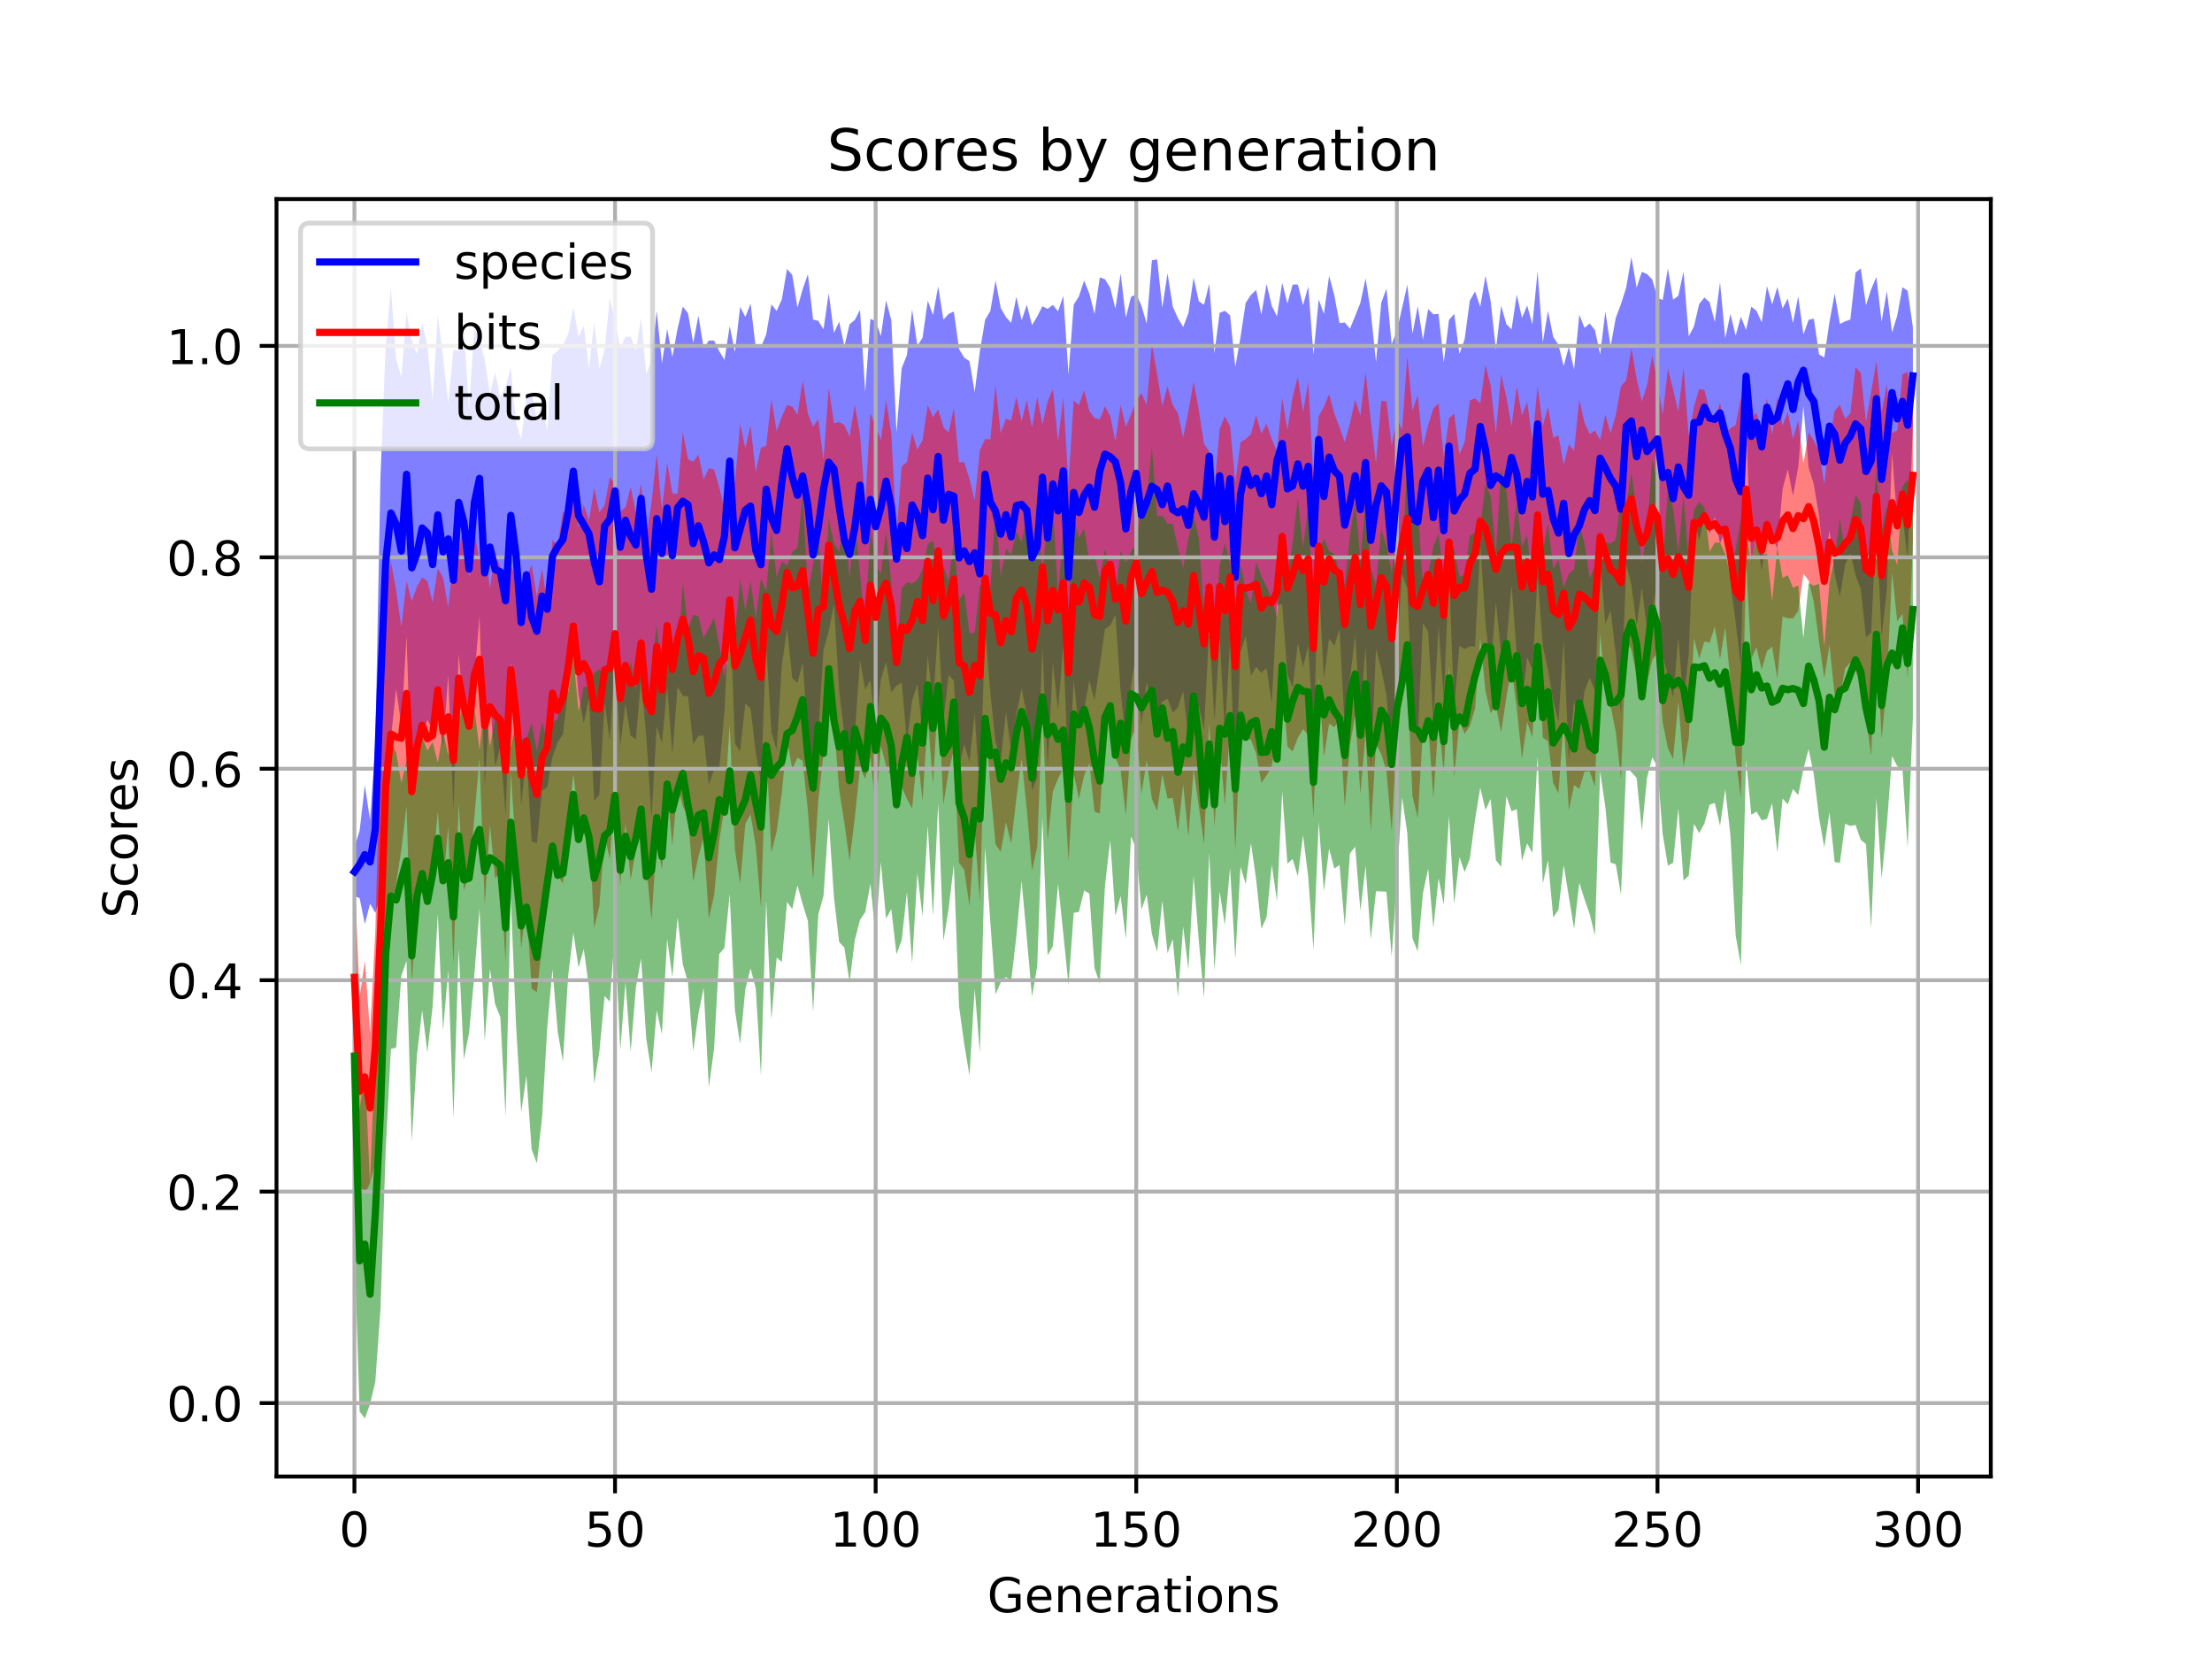 <?xml version="1.0" encoding="utf-8" standalone="no"?>
<!DOCTYPE svg PUBLIC "-//W3C//DTD SVG 1.1//EN"
  "http://www.w3.org/Graphics/SVG/1.1/DTD/svg11.dtd">
<!-- Created with matplotlib (https://matplotlib.org/) -->
<svg height="345.6pt" version="1.1" viewBox="0 0 460.8 345.6" width="460.8pt" xmlns="http://www.w3.org/2000/svg" xmlns:xlink="http://www.w3.org/1999/xlink">
 <defs>
  <style type="text/css">
*{stroke-linecap:butt;stroke-linejoin:round;}
  </style>
 </defs>
 <g id="figure_1">
  <g id="patch_1">
   <path d="M 0 345.6 
L 460.8 345.6 
L 460.8 0 
L 0 0 
z
" style="fill:#ffffff;"/>
  </g>
  <g id="axes_1">
   <g id="patch_2">
    <path d="M 57.6 307.584 
L 414.72 307.584 
L 414.72 41.472 
L 57.6 41.472 
z
" style="fill:#ffffff;"/>
   </g>
   <g id="PolyCollection_1">
    <path clip-path="url(#p7429c86dcc)" d="M 73.833 176.531 
L 73.833 186.671 
L 74.919 187.106 
L 76.004 192.504 
L 77.09 188.256 
L 78.176 190.169 
L 79.262 186.793 
L 80.348 162.158 
L 81.433 153.893 
L 82.519 143.47 
L 83.605 151.061 
L 84.691 132.424 
L 85.777 165.663 
L 86.862 156.888 
L 87.948 152.784 
L 89.034 150.003 
L 90.12 151.933 
L 91.206 148.867 
L 92.291 155.543 
L 93.377 140.578 
L 94.463 168.885 
L 95.549 136.168 
L 96.635 148.873 
L 97.72 151.895 
L 98.806 141.361 
L 99.892 128.328 
L 100.978 163.735 
L 102.064 145.93 
L 103.149 159.706 
L 104.235 155.459 
L 105.321 169.787 
L 106.407 138.174 
L 107.493 143.111 
L 108.578 167.801 
L 109.664 156.996 
L 110.75 175.26 
L 111.836 175.708 
L 112.922 164.645 
L 114.007 164.001 
L 115.093 157.692 
L 116.179 154.636 
L 117.265 152.934 
L 118.351 143.727 
L 119.436 132.348 
L 120.522 144.741 
L 121.608 150.68 
L 122.694 145.471 
L 123.78 166.866 
L 124.865 165.518 
L 125.951 146.336 
L 127.037 154.294 
L 128.123 137.66 
L 129.209 155.429 
L 130.294 146.577 
L 131.38 153.263 
L 132.466 154.04 
L 133.552 141.43 
L 134.638 153.419 
L 135.723 170.489 
L 136.809 151.303 
L 137.895 154.874 
L 138.981 143.154 
L 140.067 157.184 
L 141.152 143.076 
L 142.238 144.953 
L 143.324 145.062 
L 144.41 155.01 
L 145.496 153.291 
L 146.581 153.238 
L 147.667 163.552 
L 148.753 160.259 
L 149.839 159.974 
L 150.925 148.301 
L 152.01 124.179 
L 153.096 154.871 
L 154.182 156.524 
L 155.268 146.549 
L 156.354 147.591 
L 157.439 156.769 
L 158.525 163.029 
L 159.611 134.168 
L 160.697 152.483 
L 161.783 156.18 
L 162.868 138.701 
L 163.954 130.92 
L 165.04 141.286 
L 166.126 142.252 
L 167.212 138.103 
L 168.297 153.387 
L 169.383 164.639 
L 170.469 152.671 
L 171.555 135.383 
L 172.641 131.541 
L 173.726 125.967 
L 174.812 144.012 
L 175.898 152.883 
L 176.984 163.432 
L 178.07 153.199 
L 179.155 137.562 
L 180.241 143.672 
L 181.327 141.654 
L 182.413 152.582 
L 183.499 141.554 
L 184.584 137.908 
L 185.67 144.223 
L 186.756 142.861 
L 187.842 142.208 
L 188.928 154.583 
L 190.013 145.886 
L 191.099 142.561 
L 192.185 152.813 
L 193.271 136.528 
L 194.357 146.728 
L 195.442 130.542 
L 196.528 150.114 
L 197.614 140.593 
L 198.7 141.824 
L 199.786 159.755 
L 200.871 155.019 
L 201.957 158.737 
L 203.043 148.639 
L 204.129 165.944 
L 205.215 130.943 
L 206.3 144.313 
L 207.386 154.515 
L 208.472 158.394 
L 209.558 148.382 
L 210.644 156.421 
L 211.729 148.857 
L 212.815 143.409 
L 213.901 149.032 
L 214.987 164.669 
L 216.073 161.881 
L 217.158 135.04 
L 218.244 159.818 
L 219.33 138.144 
L 220.416 148.008 
L 221.502 134.551 
L 222.587 162.463 
L 223.673 141.707 
L 224.759 151.745 
L 225.845 147.854 
L 226.931 141.785 
L 228.016 145.894 
L 229.102 138.647 
L 230.188 131.023 
L 231.274 130.325 
L 232.36 128.096 
L 233.445 144.089 
L 234.531 154.189 
L 235.617 142.728 
L 236.703 135.905 
L 237.789 150.969 
L 238.875 141.937 
L 239.96 148.361 
L 241.046 150.048 
L 242.132 146.163 
L 243.218 145.55 
L 244.304 148.45 
L 245.389 147.358 
L 246.475 143.91 
L 247.561 153.639 
L 248.647 147.858 
L 249.733 147.072 
L 250.818 151.975 
L 251.904 131.005 
L 252.99 150.199 
L 254.076 133.064 
L 255.162 152.583 
L 256.247 133.753 
L 257.333 163.996 
L 258.419 135.801 
L 259.505 132.541 
L 260.591 140.788 
L 261.676 138.916 
L 262.762 140.187 
L 263.848 139.178 
L 264.934 146.534 
L 266.02 125.997 
L 267.105 125.887 
L 268.191 140.434 
L 269.277 143.171 
L 270.363 134.005 
L 271.449 138.962 
L 272.534 134.584 
L 273.62 152.526 
L 274.706 120.724 
L 275.792 141.448 
L 276.878 132.993 
L 277.963 134.55 
L 279.049 131.081 
L 280.135 151.616 
L 281.221 141.371 
L 282.307 132.404 
L 283.392 149.249 
L 284.478 134.764 
L 285.564 160.121 
L 286.65 135.17 
L 287.736 139.315 
L 288.821 144.824 
L 289.907 157.271 
L 290.993 135.655 
L 292.079 119.568 
L 293.165 122.685 
L 294.25 146.594 
L 295.336 153.722 
L 296.422 129.775 
L 297.508 131.634 
L 298.594 150.201 
L 299.679 130.494 
L 300.765 145.562 
L 301.851 119.205 
L 302.937 147.51 
L 304.023 134.536 
L 305.108 135.21 
L 306.194 134.635 
L 307.28 134.722 
L 308.366 113.725 
L 309.452 129.778 
L 310.537 139.446 
L 311.623 125.367 
L 312.709 136.097 
L 313.795 134.323 
L 314.881 121.982 
L 315.966 136.16 
L 317.052 146.619 
L 318.138 136.95 
L 319.224 139.473 
L 320.31 120.107 
L 321.395 134.557 
L 322.481 139.571 
L 323.567 145.966 
L 324.653 150.295 
L 325.739 133.456 
L 326.824 158.439 
L 327.91 145.867 
L 328.996 153.571 
L 330.082 143.905 
L 331.168 141.207 
L 332.253 143.978 
L 333.339 117.037 
L 334.425 129.958 
L 335.511 127.196 
L 336.597 136.256 
L 337.682 148.8 
L 338.768 117.619 
L 339.854 121.857 
L 340.94 130.345 
L 342.026 122.531 
L 343.111 131.051 
L 344.197 127.422 
L 345.283 120.79 
L 346.369 136.478 
L 347.455 140.907 
L 348.54 145.343 
L 349.626 132.934 
L 350.712 146.348 
L 351.798 136.243 
L 352.884 108.133 
L 353.969 112.581 
L 355.055 107.68 
L 356.141 111.232 
L 357.227 107.663 
L 358.313 113.246 
L 359.398 110.358 
L 360.484 121.417 
L 361.57 129.643 
L 362.656 138.869 
L 363.742 87.999 
L 364.827 117.925 
L 365.913 111.375 
L 366.999 119.048 
L 368.085 110.052 
L 369.171 112.144 
L 370.256 114.21 
L 371.342 101.884 
L 372.428 97.731 
L 373.514 103.32 
L 374.6 97.326 
L 375.685 84.581 
L 376.771 97.401 
L 377.857 100.901 
L 378.943 107.565 
L 380.029 117.982 
L 381.114 110.487 
L 382.2 119.689 
L 383.286 124.257 
L 384.372 117.705 
L 385.458 115.21 
L 386.543 119.812 
L 387.629 122.715 
L 388.715 132.81 
L 389.801 131.768 
L 390.887 108.413 
L 391.972 132.685 
L 393.058 122.822 
L 394.144 94.331 
L 395.23 108.762 
L 396.316 107.401 
L 397.401 116.572 
L 398.487 88.44 
L 398.487 68.168 
L 398.487 68.168 
L 397.401 60.58 
L 396.316 59.831 
L 395.23 65.76 
L 394.144 69.255 
L 393.058 60.634 
L 391.972 67.037 
L 390.887 57.701 
L 389.801 60.244 
L 388.715 63.601 
L 387.629 55.936 
L 386.543 56.776 
L 385.458 66.566 
L 384.372 66.943 
L 383.286 67.483 
L 382.2 61.178 
L 381.114 67.043 
L 380.029 74.479 
L 378.943 73.826 
L 377.857 66.382 
L 376.771 66.621 
L 375.685 69.689 
L 374.6 61.74 
L 373.514 67.278 
L 372.428 62.189 
L 371.342 64.265 
L 370.256 59.788 
L 369.171 63.441 
L 368.085 59.603 
L 366.999 67.145 
L 365.913 64.755 
L 364.827 63.881 
L 363.742 68.727 
L 362.656 65.97 
L 361.57 69.936 
L 360.484 65.398 
L 359.398 70.485 
L 358.313 58.796 
L 357.227 67.048 
L 356.141 62.969 
L 355.055 61.984 
L 353.969 63.328 
L 352.884 67.988 
L 351.798 70.076 
L 350.712 56.553 
L 349.626 61.624 
L 348.54 62.429 
L 347.455 55.915 
L 346.369 62.503 
L 345.283 62.061 
L 344.197 58.239 
L 343.111 57.095 
L 342.026 56.621 
L 340.94 59.932 
L 339.854 53.568 
L 338.768 59.912 
L 337.682 63.342 
L 336.597 66.222 
L 335.511 72.19 
L 334.425 64.9 
L 333.339 73.839 
L 332.253 68.763 
L 331.168 67.385 
L 330.082 68.299 
L 328.996 65.565 
L 327.91 76.96 
L 326.824 72.211 
L 325.739 76.246 
L 324.653 71.809 
L 323.567 70.201 
L 322.481 64.784 
L 321.395 71.348 
L 320.31 56.525 
L 319.224 67.581 
L 318.138 63.643 
L 317.052 66.245 
L 315.966 61.355 
L 314.881 68.606 
L 313.795 67.507 
L 312.709 63.667 
L 311.623 72.904 
L 310.537 62.795 
L 309.452 57.443 
L 308.366 63.921 
L 307.28 60.715 
L 306.194 62.617 
L 305.108 70.679 
L 304.023 73.749 
L 302.937 65.372 
L 301.851 66.659 
L 300.765 75.53 
L 299.679 65.394 
L 298.594 65.473 
L 297.508 64.378 
L 296.422 70.782 
L 295.336 63.77 
L 294.25 69.507 
L 293.165 59.312 
L 292.079 64.146 
L 290.993 68.904 
L 289.907 71.723 
L 288.821 60.12 
L 287.736 63.11 
L 286.65 75.426 
L 285.564 65.032 
L 284.478 57.978 
L 283.392 63.091 
L 282.307 65.832 
L 281.221 68.472 
L 280.135 67.177 
L 279.049 67.316 
L 277.963 61.55 
L 276.878 57.466 
L 275.792 65.419 
L 274.706 62.369 
L 273.62 73.944 
L 272.534 59.693 
L 271.449 63.601 
L 270.363 59.267 
L 269.277 59.288 
L 268.191 63.248 
L 267.105 58.911 
L 266.02 65.895 
L 264.934 63.734 
L 263.848 59.17 
L 262.762 65.55 
L 261.676 60.408 
L 260.591 61.443 
L 259.505 63.083 
L 258.419 70.236 
L 257.333 76.471 
L 256.247 65.712 
L 255.162 64.747 
L 254.076 65.173 
L 252.99 73.597 
L 251.904 59.107 
L 250.818 63.488 
L 249.733 62.762 
L 248.647 57.853 
L 247.561 65.285 
L 246.475 68.117 
L 245.389 66.299 
L 244.304 63.859 
L 243.218 56.955 
L 242.132 64.102 
L 241.046 54.042 
L 239.96 54.232 
L 238.875 67.43 
L 237.789 63.692 
L 236.703 61.261 
L 235.617 61.864 
L 234.531 66.163 
L 233.445 56.962 
L 232.36 64.323 
L 231.274 59.957 
L 230.188 58.169 
L 229.102 57.783 
L 228.016 65.425 
L 226.931 61.162 
L 225.845 58.433 
L 224.759 61.742 
L 223.673 63.47 
L 222.587 77.986 
L 221.502 61.629 
L 220.416 64.856 
L 219.33 63.518 
L 218.244 64.357 
L 217.158 63.8 
L 216.073 65.923 
L 214.987 67.723 
L 213.901 63.507 
L 212.815 66.742 
L 211.729 61.813 
L 210.644 67.26 
L 209.558 66.058 
L 208.472 64.16 
L 207.386 58.446 
L 206.3 64.807 
L 205.215 66.602 
L 204.129 73.154 
L 203.043 81.684 
L 201.957 75.225 
L 200.871 74.512 
L 199.786 72.718 
L 198.7 64.891 
L 197.614 65.4 
L 196.528 66.591 
L 195.442 59.664 
L 194.357 65.634 
L 193.271 62.646 
L 192.185 70.358 
L 191.099 72.047 
L 190.013 64.503 
L 188.928 73.979 
L 187.842 76.673 
L 186.756 90.097 
L 185.67 66.712 
L 184.584 62.561 
L 183.499 70.006 
L 182.413 66.871 
L 181.327 66.444 
L 180.241 81.649 
L 179.155 64.563 
L 178.07 66.66 
L 176.984 67.543 
L 175.898 72.129 
L 174.812 67.02 
L 173.726 69.366 
L 172.641 61.079 
L 171.555 68.601 
L 170.469 66.836 
L 169.383 66.583 
L 168.297 57.116 
L 167.212 60.244 
L 166.126 64.085 
L 165.04 57.264 
L 163.954 56.036 
L 162.868 62.367 
L 161.783 64.788 
L 160.697 63.385 
L 159.611 69.675 
L 158.525 72.272 
L 157.439 72.454 
L 156.354 63.273 
L 155.268 66.024 
L 154.182 63.934 
L 153.096 73.348 
L 152.01 67.94 
L 150.925 74.976 
L 149.839 73.16 
L 148.753 70.946 
L 147.667 70.956 
L 146.581 72.532 
L 145.496 65.757 
L 144.41 71.438 
L 143.324 65.248 
L 142.238 63.876 
L 141.152 68.467 
L 140.067 74.355 
L 138.981 68.521 
L 137.895 75.714 
L 136.809 64.794 
L 135.723 75.004 
L 134.638 78.032 
L 133.552 66.228 
L 132.466 73.024 
L 131.38 70.11 
L 130.294 70.189 
L 129.209 72.569 
L 128.123 66.853 
L 127.037 62.041 
L 125.951 72.817 
L 124.865 76.892 
L 123.78 67.185 
L 122.694 76.854 
L 121.608 67.893 
L 120.522 70.088 
L 119.436 63.981 
L 118.351 69.604 
L 117.265 71.902 
L 116.179 73.054 
L 115.093 73.961 
L 114.007 89.8 
L 112.922 83.703 
L 111.836 87.272 
L 110.75 81.747 
L 109.664 82.48 
L 108.578 91.54 
L 107.493 88.024 
L 106.407 76.54 
L 105.321 80.498 
L 104.235 82.758 
L 103.149 77.621 
L 102.064 81.989 
L 100.978 74.948 
L 99.892 70.987 
L 98.806 68.217 
L 97.72 85.203 
L 96.635 68.731 
L 95.549 73.146 
L 94.463 72.882 
L 93.377 83.95 
L 92.291 74.393 
L 91.206 65.617 
L 90.12 83.315 
L 89.034 72.076 
L 87.948 67.198 
L 86.862 73.761 
L 85.777 70.925 
L 84.691 65.191 
L 83.605 78.532 
L 82.519 74.891 
L 81.433 59.852 
L 80.348 72.077 
L 79.262 99.24 
L 78.176 155.273 
L 77.09 170.858 
L 76.004 163.562 
L 74.919 173.038 
L 73.833 176.531 
z
" style="fill:#0000ff;fill-opacity:0.5;"/>
   </g>
   <g id="PolyCollection_2">
    <path clip-path="url(#p7429c86dcc)" d="M 73.833 180.957 
L 73.833 226.238 
L 74.919 246.903 
L 76.004 248.631 
L 77.09 246.497 
L 78.176 242.161 
L 79.262 235.261 
L 80.348 203.979 
L 81.433 188.808 
L 82.519 184.088 
L 83.605 176.945 
L 84.691 167.904 
L 85.777 204.621 
L 86.862 189.356 
L 87.948 181.9 
L 89.034 186.71 
L 90.12 180.807 
L 91.206 169.046 
L 92.291 184.386 
L 93.377 172.123 
L 94.463 200.913 
L 95.549 167.364 
L 96.635 185.491 
L 97.72 182.258 
L 98.806 170.38 
L 99.892 157.881 
L 100.978 188.546 
L 102.064 171.774 
L 103.149 182.92 
L 104.235 181.762 
L 105.321 200.446 
L 106.407 160.99 
L 107.493 177.211 
L 108.578 197.574 
L 109.664 188.31 
L 110.75 205.965 
L 111.836 206.669 
L 112.922 197.156 
L 114.007 185.456 
L 115.093 176.275 
L 116.179 182.269 
L 117.265 184.109 
L 118.351 171.362 
L 119.436 161.313 
L 120.522 169.994 
L 121.608 171.314 
L 122.694 172.174 
L 123.78 193.25 
L 124.865 188.661 
L 125.951 173.838 
L 127.037 179.022 
L 128.123 163.345 
L 129.209 184.505 
L 130.294 171.533 
L 131.38 183.244 
L 132.466 176.964 
L 133.552 167.117 
L 134.638 180.317 
L 135.723 191.672 
L 136.809 174.778 
L 137.895 181.239 
L 138.981 164.202 
L 140.067 176.176 
L 141.152 163.475 
L 142.238 167.956 
L 143.324 170.018 
L 144.41 183.642 
L 145.496 178.442 
L 146.581 174.417 
L 147.667 191.356 
L 148.753 186.516 
L 149.839 175.087 
L 150.925 168.154 
L 152.01 150.973 
L 153.096 177.008 
L 154.182 184.055 
L 155.268 171.605 
L 156.354 169.632 
L 157.439 176.22 
L 158.525 189.031 
L 159.611 155.632 
L 160.697 177.605 
L 161.783 173.24 
L 162.868 165.116 
L 163.954 154.047 
L 165.04 160.219 
L 166.126 157.839 
L 167.212 158.516 
L 168.297 168.841 
L 169.383 183.268 
L 170.469 166.671 
L 171.555 156.989 
L 172.641 146.289 
L 173.726 151.069 
L 174.812 164.482 
L 175.898 171.406 
L 176.984 179.278 
L 178.07 170.333 
L 179.155 159.96 
L 180.241 162.204 
L 181.327 157.752 
L 182.413 168.42 
L 183.499 155.357 
L 184.584 159.544 
L 185.67 161.783 
L 186.756 165.095 
L 187.842 163.914 
L 188.928 166.412 
L 190.013 168.418 
L 191.099 156.934 
L 192.185 166.823 
L 193.271 149.479 
L 194.357 163.342 
L 195.442 144.239 
L 196.528 167.611 
L 197.614 160.635 
L 198.7 156.201 
L 199.786 179.75 
L 200.871 181.184 
L 201.957 188.718 
L 203.043 172.867 
L 204.129 187.819 
L 205.215 149.527 
L 206.3 163.933 
L 207.386 175.905 
L 208.472 177.443 
L 209.558 171.27 
L 210.644 175.679 
L 211.729 166.292 
L 212.815 158.11 
L 213.901 168.508 
L 214.987 181.374 
L 216.073 176.35 
L 217.158 147.804 
L 218.244 175 
L 219.33 164.896 
L 220.416 162.175 
L 221.502 159.965 
L 222.587 179.4 
L 223.673 161.07 
L 224.759 166.391 
L 225.845 161.563 
L 226.931 159 
L 228.016 169.077 
L 229.102 169.46 
L 230.188 153.306 
L 231.274 148.372 
L 232.36 157.776 
L 233.445 160.462 
L 234.531 169.79 
L 235.617 154.115 
L 236.703 151.147 
L 237.789 165.421 
L 238.875 158.391 
L 239.96 166.429 
L 241.046 168.923 
L 242.132 161.282 
L 243.218 166.368 
L 244.304 166.198 
L 245.389 173.196 
L 246.475 163.302 
L 247.561 174.295 
L 248.647 160.296 
L 249.733 167.913 
L 250.818 175.819 
L 251.904 150.519 
L 252.99 172.179 
L 254.076 154.958 
L 255.162 167.747 
L 256.247 151.502 
L 257.333 177.177 
L 258.419 152.475 
L 259.505 153.597 
L 260.591 154.118 
L 261.676 156.963 
L 262.762 163.075 
L 263.848 161.55 
L 264.934 159.559 
L 266.02 152.605 
L 267.105 140.579 
L 268.191 155.493 
L 269.277 156.549 
L 270.363 153.714 
L 271.449 151.844 
L 272.534 153.212 
L 273.62 170.204 
L 274.706 140.9 
L 275.792 157.719 
L 276.878 150.745 
L 277.963 151.499 
L 279.049 149.754 
L 280.135 168.01 
L 281.221 155.237 
L 282.307 148.92 
L 283.392 165.365 
L 284.478 152.803 
L 285.564 173.158 
L 286.65 155.003 
L 287.736 157.075 
L 288.821 160.593 
L 289.907 173.137 
L 290.993 153.663 
L 292.079 136.579 
L 293.165 141.687 
L 294.25 165.822 
L 295.336 170.366 
L 296.422 152.403 
L 297.508 150.793 
L 298.594 166.237 
L 299.679 150.217 
L 300.765 161.069 
L 301.851 138.775 
L 302.937 161.96 
L 304.023 150.046 
L 305.108 152.898 
L 306.194 151.208 
L 307.28 147.604 
L 308.366 132.995 
L 309.452 143.91 
L 310.537 148.593 
L 311.623 146.882 
L 312.709 152.572 
L 313.795 145.371 
L 314.881 139.13 
L 315.966 147.471 
L 317.052 158.019 
L 318.138 150.394 
L 319.224 153.591 
L 320.31 134.01 
L 321.395 153.652 
L 322.481 154.378 
L 323.567 163.118 
L 324.653 165.24 
L 325.739 150.354 
L 326.824 168.764 
L 327.91 163.533 
L 328.996 164.345 
L 330.082 160.721 
L 331.168 160.654 
L 332.253 163.857 
L 333.339 131.963 
L 334.425 143.824 
L 335.511 147.042 
L 336.597 152.41 
L 337.682 162.261 
L 338.768 133.395 
L 339.854 135.361 
L 340.94 140.56 
L 342.026 142.505 
L 343.111 142.126 
L 344.197 137.449 
L 345.283 135.881 
L 346.369 150.485 
L 347.455 155.856 
L 348.54 158.108 
L 349.626 146.103 
L 350.712 159.753 
L 351.798 153.77 
L 352.884 132.97 
L 353.969 137.186 
L 355.055 133.644 
L 356.141 133.874 
L 357.227 130.536 
L 358.313 137.338 
L 359.398 130.651 
L 360.484 141.977 
L 361.57 157.717 
L 362.656 166.207 
L 363.742 116.89 
L 364.827 137.149 
L 365.913 134.862 
L 366.999 139.483 
L 368.085 135.623 
L 369.171 134.696 
L 370.256 141.359 
L 371.342 128.443 
L 372.428 128.794 
L 373.514 128.799 
L 374.6 127.262 
L 375.685 119.503 
L 376.771 120.945 
L 377.857 125.438 
L 378.943 133.674 
L 380.029 141.293 
L 381.114 134.358 
L 382.2 144.899 
L 383.286 145.178 
L 384.372 139.227 
L 385.458 137.984 
L 386.543 139.818 
L 387.629 142.422 
L 388.715 149.375 
L 389.801 157.386 
L 390.887 131.518 
L 391.972 153.902 
L 393.058 142.66 
L 394.144 119.217 
L 395.23 129.446 
L 396.316 127.866 
L 397.401 141.31 
L 398.487 112.584 
L 398.487 85.466 
L 398.487 85.466 
L 397.401 77.443 
L 396.316 77.963 
L 395.23 89.645 
L 394.144 90.231 
L 393.058 80.134 
L 391.972 85.894 
L 390.887 75.288 
L 389.801 81.612 
L 388.715 87.873 
L 387.629 77.685 
L 386.543 76.544 
L 385.458 86.103 
L 384.372 87.262 
L 383.286 84.35 
L 382.2 85.575 
L 381.114 91.571 
L 380.029 100.903 
L 378.943 93.97 
L 377.857 91.752 
L 376.771 90.107 
L 375.685 96.61 
L 374.6 87.583 
L 373.514 91.442 
L 372.428 85.744 
L 371.342 88.697 
L 370.256 82.684 
L 369.171 90.595 
L 368.085 82.93 
L 366.999 89.778 
L 365.913 85.965 
L 364.827 87.089 
L 363.742 86.873 
L 362.656 82.962 
L 361.57 88.514 
L 360.484 89.263 
L 359.398 89.783 
L 358.313 83.854 
L 357.227 87.663 
L 356.141 85.638 
L 355.055 81.246 
L 353.969 81.016 
L 352.884 84.745 
L 351.798 90.913 
L 350.712 76.544 
L 349.626 85.774 
L 348.54 81.151 
L 347.455 76.837 
L 346.369 86.396 
L 345.283 79.711 
L 344.197 74.093 
L 343.111 80.258 
L 342.026 83.675 
L 340.94 78.881 
L 339.854 72.514 
L 338.768 79.249 
L 337.682 80.445 
L 336.597 86.477 
L 335.511 90.288 
L 334.425 86.37 
L 333.339 91.643 
L 332.253 89.67 
L 331.168 90.448 
L 330.082 88.07 
L 328.996 83.251 
L 327.91 93.923 
L 326.824 92.576 
L 325.739 96.836 
L 324.653 90.718 
L 323.567 91.176 
L 322.481 84.802 
L 321.395 88.684 
L 320.31 80.551 
L 319.224 91.622 
L 318.138 83.73 
L 317.052 86.525 
L 315.966 80.523 
L 314.881 88.79 
L 313.795 82.727 
L 312.709 78.013 
L 311.623 90.337 
L 310.537 80.386 
L 309.452 76.027 
L 308.366 84.069 
L 307.28 82.962 
L 306.194 83.437 
L 305.108 92.095 
L 304.023 94.661 
L 302.937 86.211 
L 301.851 87.106 
L 300.765 95.324 
L 299.679 84.045 
L 298.594 85.088 
L 297.508 88.563 
L 296.422 93.138 
L 295.336 82.3 
L 294.25 85.525 
L 293.165 74.229 
L 292.079 89.639 
L 290.993 87.061 
L 289.907 92.884 
L 288.821 83.585 
L 287.736 83.523 
L 286.65 96.487 
L 285.564 87.704 
L 284.478 77.505 
L 283.392 86.565 
L 282.307 83.275 
L 281.221 88.172 
L 280.135 92.141 
L 279.049 89.007 
L 277.963 86.118 
L 276.878 82.12 
L 275.792 84.77 
L 274.706 86.692 
L 273.62 99.893 
L 272.534 79.569 
L 271.449 85.874 
L 270.363 78.489 
L 269.277 82.73 
L 268.191 89.589 
L 267.105 82.921 
L 266.02 94.079 
L 264.934 91.504 
L 263.848 88.29 
L 262.762 90.308 
L 261.676 86.495 
L 260.591 90.436 
L 259.505 91.463 
L 258.419 92.117 
L 257.333 100.492 
L 256.247 88.818 
L 255.162 86.738 
L 254.076 89.398 
L 252.99 101.527 
L 251.904 94.056 
L 250.818 92.47 
L 249.733 85.432 
L 248.647 79.512 
L 247.561 85.713 
L 246.475 91.153 
L 245.389 86.102 
L 244.304 84.402 
L 243.218 80.476 
L 242.132 84.625 
L 241.046 77.883 
L 239.96 71.723 
L 238.875 84.345 
L 237.789 81.916 
L 236.703 83.414 
L 235.617 86.333 
L 234.531 88.964 
L 233.445 84.297 
L 232.36 91.915 
L 231.274 86.729 
L 230.188 84.595 
L 229.102 87.37 
L 228.016 87.094 
L 226.931 85.641 
L 225.845 81.307 
L 224.759 84.442 
L 223.673 83.4 
L 222.587 100.821 
L 221.502 82.806 
L 220.416 91.983 
L 219.33 81.078 
L 218.244 83.681 
L 217.158 88.425 
L 216.073 82.654 
L 214.987 89.072 
L 213.901 83.407 
L 212.815 87.778 
L 211.729 82.654 
L 210.644 87.621 
L 209.558 87.215 
L 208.472 90.296 
L 207.386 80.297 
L 206.3 91.543 
L 205.215 91.456 
L 204.129 93.824 
L 203.043 104.307 
L 201.957 99.749 
L 200.871 96.278 
L 199.786 96.314 
L 198.7 85.055 
L 197.614 90.103 
L 196.528 89 
L 195.442 85.289 
L 194.357 86.899 
L 193.271 84.386 
L 192.185 91.708 
L 191.099 93.678 
L 190.013 90.095 
L 188.928 96.236 
L 187.842 97.221 
L 186.756 110.902 
L 185.67 90.382 
L 184.584 83.403 
L 183.499 91.692 
L 182.413 88.836 
L 181.327 86.079 
L 180.241 104.663 
L 179.155 90.501 
L 178.07 84.365 
L 176.984 90.94 
L 175.898 88.552 
L 174.812 87.929 
L 173.726 88.19 
L 172.641 80.796 
L 171.555 95.871 
L 170.469 87.305 
L 169.383 88.879 
L 168.297 86.172 
L 167.212 79.246 
L 166.126 86.424 
L 165.04 84.693 
L 163.954 84.396 
L 162.868 86.793 
L 161.783 89.816 
L 160.697 83.119 
L 159.611 92.886 
L 158.525 93.231 
L 157.439 98.37 
L 156.354 88.688 
L 155.268 93.374 
L 154.182 88.3 
L 153.096 100.501 
L 152.01 99.024 
L 150.925 106.107 
L 149.839 101.517 
L 148.753 97.829 
L 147.667 97.531 
L 146.581 99.882 
L 145.496 94.73 
L 144.41 96.195 
L 143.324 95.683 
L 142.238 90.008 
L 141.152 102.875 
L 140.067 102.765 
L 138.981 96.405 
L 137.895 106.268 
L 136.809 94.573 
L 135.723 104.756 
L 134.638 111.815 
L 133.552 100.766 
L 132.466 106.805 
L 131.38 101.459 
L 130.294 105.709 
L 129.209 106.532 
L 128.123 100.665 
L 127.037 99.471 
L 125.951 105.242 
L 124.865 106.769 
L 123.78 101.666 
L 122.694 108.441 
L 121.608 105.173 
L 120.522 109.99 
L 119.436 99.514 
L 118.351 106.899 
L 117.265 106.608 
L 116.179 113.687 
L 115.093 112.503 
L 114.007 125.827 
L 112.922 118.455 
L 111.836 124.323 
L 110.75 117.642 
L 109.664 120.389 
L 108.578 125.334 
L 107.493 119.837 
L 106.407 118.036 
L 105.321 120.63 
L 104.235 118.269 
L 103.149 114.935 
L 102.064 122.645 
L 100.978 113.819 
L 99.892 116.776 
L 98.806 110.782 
L 97.72 120.354 
L 96.635 108.711 
L 95.549 115.181 
L 94.463 115.949 
L 93.377 126.551 
L 92.291 120.375 
L 91.206 118.379 
L 90.12 125.501 
L 89.034 121.064 
L 87.948 120.263 
L 86.862 122.223 
L 85.777 125.232 
L 84.691 121.007 
L 83.605 130.647 
L 82.519 122.937 
L 81.433 117.011 
L 80.348 123.81 
L 79.262 153.211 
L 78.176 194.438 
L 77.09 215.15 
L 76.004 200.084 
L 74.919 207.773 
L 73.833 180.957 
z
" style="fill:#ff0000;fill-opacity:0.5;"/>
   </g>
   <g id="PolyCollection_3">
    <path clip-path="url(#p7429c86dcc)" d="M 73.833 180.705 
L 73.833 259.313 
L 74.919 294.036 
L 76.004 295.488 
L 77.09 292.476 
L 78.176 287.921 
L 79.262 272.697 
L 80.348 239.56 
L 81.433 218.522 
L 82.519 218.223 
L 83.605 203.269 
L 84.691 200.146 
L 85.777 237.816 
L 86.862 219.756 
L 87.948 210.455 
L 89.034 219.213 
L 90.12 209.752 
L 91.206 190.436 
L 92.291 214.633 
L 93.377 202.086 
L 94.463 232.917 
L 95.549 197.713 
L 96.635 220.663 
L 97.72 215.119 
L 98.806 203.191 
L 99.892 189.333 
L 100.978 216.909 
L 102.064 201.8 
L 103.149 209.191 
L 104.235 211.877 
L 105.321 232.528 
L 106.407 187.076 
L 107.493 213.357 
L 108.578 231.67 
L 109.664 224.064 
L 110.75 239.424 
L 111.836 242.352 
L 112.922 232.886 
L 114.007 213.955 
L 115.093 201.953 
L 116.179 214.898 
L 117.265 221.137 
L 118.351 203.351 
L 119.436 194.25 
L 120.522 201.53 
L 121.608 197.694 
L 122.694 205.647 
L 123.78 225.78 
L 124.865 219.017 
L 125.951 207.471 
L 127.037 208.68 
L 128.123 193.911 
L 129.209 218.872 
L 130.294 204.619 
L 131.38 219.135 
L 132.466 205.702 
L 133.552 199.658 
L 134.638 216.418 
L 135.723 223.415 
L 136.809 210.455 
L 137.895 215.441 
L 138.981 195.593 
L 140.067 203.529 
L 141.152 191.077 
L 142.238 200.881 
L 143.324 204.681 
L 144.41 218.998 
L 145.496 211.205 
L 146.581 205.742 
L 147.667 226.513 
L 148.753 218.488 
L 149.839 198.708 
L 150.925 197.45 
L 152.01 186.177 
L 153.096 210.406 
L 154.182 217.445 
L 155.268 206.032 
L 156.354 201.739 
L 157.439 205.872 
L 158.525 224.127 
L 159.611 187.514 
L 160.697 212.448 
L 161.783 199.459 
L 162.868 200.386 
L 163.954 187.903 
L 165.04 189.383 
L 166.126 184.428 
L 167.212 188.348 
L 168.297 191.851 
L 169.383 210.848 
L 170.469 190.527 
L 171.555 186.606 
L 172.641 170.587 
L 173.726 186.909 
L 174.812 196.235 
L 175.898 197.393 
L 176.984 204.655 
L 178.07 195.833 
L 179.155 191.614 
L 180.241 190.017 
L 181.327 184.076 
L 182.413 195.126 
L 183.499 179.607 
L 184.584 191.364 
L 185.67 189.367 
L 186.756 198.767 
L 187.842 195.848 
L 188.928 185.799 
L 190.013 200.631 
L 191.099 181.897 
L 192.185 190.905 
L 193.271 171.996 
L 194.357 190.896 
L 195.442 167.278 
L 196.528 195.991 
L 197.614 189.318 
L 198.7 180.091 
L 199.786 209.629 
L 200.871 217.519 
L 201.957 224.05 
L 203.043 205.95 
L 204.129 219.406 
L 205.215 176.573 
L 206.3 192.019 
L 207.386 207.144 
L 208.472 204.633 
L 209.558 203.529 
L 210.644 204.374 
L 211.729 195.02 
L 212.815 183.496 
L 213.901 195.361 
L 214.987 207.604 
L 216.073 201.28 
L 217.158 170.283 
L 218.244 199 
L 219.33 197.101 
L 220.416 184.098 
L 221.502 194.414 
L 222.587 205.243 
L 223.673 190.162 
L 224.759 189.975 
L 225.845 185.497 
L 226.931 186.148 
L 228.016 201.671 
L 229.102 204.893 
L 230.188 184.47 
L 231.274 175.037 
L 232.36 190.802 
L 233.445 186.606 
L 234.531 195.587 
L 235.617 174.243 
L 236.703 176.914 
L 237.789 189.49 
L 238.875 186.322 
L 239.96 194.546 
L 241.046 198.307 
L 242.132 187.583 
L 243.218 198.564 
L 244.304 195.614 
L 245.389 207.693 
L 246.475 192.943 
L 247.561 201.955 
L 248.647 182.484 
L 249.733 195.949 
L 250.818 207.896 
L 251.904 177.542 
L 252.99 202.227 
L 254.076 185.742 
L 255.162 192.719 
L 256.247 180.728 
L 257.333 199.747 
L 258.419 180.527 
L 259.505 184.172 
L 260.591 175.607 
L 261.676 183.176 
L 262.762 193.487 
L 263.848 191.079 
L 264.934 180.117 
L 266.02 187.725 
L 267.105 164.85 
L 268.191 179.91 
L 269.277 178.935 
L 270.363 182.553 
L 271.449 173.963 
L 272.534 182.729 
L 273.62 197.816 
L 274.706 171.195 
L 275.792 185.694 
L 276.878 176.747 
L 277.963 180.945 
L 279.049 180.182 
L 280.135 192.907 
L 281.221 177.787 
L 282.307 176.382 
L 283.392 189.722 
L 284.478 180.387 
L 285.564 195.668 
L 286.65 185.647 
L 287.736 185.708 
L 288.821 185.768 
L 289.907 199.31 
L 290.993 183.248 
L 292.079 166.095 
L 293.165 173.509 
L 294.25 195.48 
L 295.336 198.189 
L 296.422 186.103 
L 297.508 180.94 
L 298.594 193.342 
L 299.679 182.934 
L 300.765 188.483 
L 301.851 169.986 
L 302.937 188.367 
L 304.023 178.526 
L 305.108 181.671 
L 306.194 178.872 
L 307.28 170.712 
L 308.366 164.09 
L 309.452 168.732 
L 310.537 166.429 
L 311.623 179.201 
L 312.709 180.562 
L 313.795 165.827 
L 314.881 168.996 
L 315.966 168.563 
L 317.052 179.336 
L 318.138 175.705 
L 319.224 177.651 
L 320.31 157.549 
L 321.395 184.089 
L 322.481 179.189 
L 323.567 191.133 
L 324.653 189.536 
L 325.739 180.179 
L 326.824 186.83 
L 327.91 193.479 
L 328.996 183.863 
L 330.082 187.332 
L 331.168 190.419 
L 332.253 194.842 
L 333.339 160.683 
L 334.425 168.097 
L 335.511 179.689 
L 336.597 180.059 
L 337.682 186.381 
L 338.768 159.642 
L 339.854 160.865 
L 340.94 162.058 
L 342.026 172.998 
L 343.111 162.049 
L 344.197 157.747 
L 345.283 159.794 
L 346.369 173.741 
L 347.455 180.341 
L 348.54 179.724 
L 349.626 168.395 
L 350.712 183.441 
L 351.798 182.389 
L 352.884 171.596 
L 353.969 173.562 
L 355.055 171.571 
L 356.141 167.623 
L 357.227 167.274 
L 358.313 172.032 
L 359.398 164.415 
L 360.484 173.991 
L 361.57 194.88 
L 362.656 201.055 
L 363.742 158.371 
L 364.827 169.757 
L 365.913 169.064 
L 366.999 170.9 
L 368.085 170.595 
L 369.171 167.32 
L 370.256 177.647 
L 371.342 166.346 
L 372.428 167.574 
L 373.514 164.376 
L 374.6 165.644 
L 375.685 160.206 
L 376.771 156.042 
L 377.857 161.368 
L 378.943 170.32 
L 380.029 176.552 
L 381.114 169.228 
L 382.2 179.586 
L 383.286 179.735 
L 384.372 171.595 
L 385.458 172.063 
L 386.543 171.847 
L 387.629 174.963 
L 388.715 175.844 
L 389.801 193.411 
L 390.887 166.24 
L 391.972 183.02 
L 393.058 171.998 
L 394.144 157.481 
L 395.23 159.614 
L 396.316 160.241 
L 397.401 176.578 
L 398.487 149.481 
L 398.487 104.46 
L 398.487 104.46 
L 397.401 99.866 
L 396.316 101.355 
L 395.23 117.731 
L 394.144 114.609 
L 393.058 105.378 
L 391.972 110.889 
L 390.887 98.025 
L 389.801 111.192 
L 388.715 119.106 
L 387.629 104.869 
L 386.543 103.043 
L 385.458 108.94 
L 384.372 115.098 
L 383.286 108.095 
L 382.2 116.121 
L 381.114 121.282 
L 380.029 134.735 
L 378.943 121.604 
L 377.857 122.013 
L 376.771 121.477 
L 375.685 132.92 
L 374.6 121.938 
L 373.514 122.45 
L 372.428 119.798 
L 371.342 120.436 
L 370.256 113.954 
L 369.171 125.284 
L 368.085 115.226 
L 366.999 115.753 
L 365.913 112.045 
L 364.827 117.612 
L 363.742 110.404 
L 362.656 108.216 
L 361.57 114.444 
L 360.484 119.847 
L 359.398 115.469 
L 358.313 113.041 
L 357.227 113.033 
L 356.141 114.913 
L 355.055 105.802 
L 353.969 104.569 
L 352.884 106.28 
L 351.798 117.377 
L 350.712 103.288 
L 349.626 115.057 
L 348.54 105.86 
L 347.455 101.639 
L 346.369 118.15 
L 345.283 100.913 
L 344.197 95.595 
L 343.111 110.568 
L 342.026 117.307 
L 340.94 106.242 
L 339.854 98.467 
L 338.768 105.399 
L 337.682 103.202 
L 336.597 112.422 
L 335.511 113.268 
L 334.425 112.968 
L 333.339 114.356 
L 332.253 117.804 
L 331.168 120.429 
L 330.082 113.245 
L 328.996 108.998 
L 327.91 118.594 
L 326.824 119.499 
L 325.739 122.291 
L 324.653 116.618 
L 323.567 118.447 
L 322.481 109.055 
L 321.395 114.902 
L 320.31 111.87 
L 319.224 121.748 
L 318.138 111.499 
L 317.052 113.803 
L 315.966 104.587 
L 314.881 113.914 
L 313.795 102.247 
L 312.709 97.507 
L 311.623 115.26 
L 310.537 103.424 
L 309.452 100.684 
L 308.366 110.012 
L 307.28 110.941 
L 306.194 111.626 
L 305.108 119.855 
L 304.023 120.153 
L 302.937 114.535 
L 301.851 112.444 
L 300.765 120.48 
L 299.679 111.221 
L 298.594 113.868 
L 297.508 119.355 
L 296.422 121.943 
L 295.336 106.104 
L 294.25 107.903 
L 293.165 95.13 
L 292.079 118.195 
L 290.993 112.064 
L 289.907 119.211 
L 288.821 113.567 
L 287.736 110.209 
L 286.65 121.92 
L 285.564 118.281 
L 284.478 104.485 
L 283.392 116.571 
L 282.307 104.447 
L 281.221 111.523 
L 280.135 121.861 
L 279.049 119.243 
L 277.963 115.344 
L 276.878 114.795 
L 275.792 112.157 
L 274.706 115.433 
L 273.62 128.144 
L 272.534 105.454 
L 271.449 114.058 
L 270.363 103.806 
L 269.277 113.098 
L 268.191 119.72 
L 267.105 112.48 
L 266.02 128.553 
L 264.934 124.7 
L 263.848 122.219 
L 262.762 120.015 
L 261.676 117.014 
L 260.591 125.652 
L 259.505 123.014 
L 258.419 117.407 
L 257.333 129.061 
L 256.247 117.4 
L 255.162 113.152 
L 254.076 117.673 
L 252.99 133.067 
L 251.904 132.41 
L 250.818 127.724 
L 249.733 112.08 
L 248.647 107.443 
L 247.561 112.206 
L 246.475 118.249 
L 245.389 114.07 
L 244.304 109.156 
L 243.218 109.069 
L 242.132 107.383 
L 241.046 107.538 
L 239.96 93.091 
L 238.875 104.626 
L 237.789 105.449 
L 236.703 113.401 
L 235.617 114.847 
L 234.531 117.138 
L 233.445 114.729 
L 232.36 123.864 
L 231.274 119.011 
L 230.188 114.296 
L 229.102 120.551 
L 228.016 115.507 
L 226.931 116.987 
L 225.845 110.06 
L 224.759 112.04 
L 223.673 107.315 
L 222.587 127.764 
L 221.502 109.764 
L 220.416 123.94 
L 219.33 105.492 
L 218.244 107.109 
L 217.158 120.12 
L 216.073 104.539 
L 214.987 116.561 
L 213.901 107.929 
L 212.815 112.931 
L 211.729 110.657 
L 210.644 115.539 
L 209.558 114.307 
L 208.472 120.073 
L 207.386 106.179 
L 206.3 122.829 
L 205.215 122.727 
L 204.129 121.808 
L 203.043 131.758 
L 201.957 131.981 
L 200.871 123.439 
L 199.786 125.004 
L 198.7 112.417 
L 197.614 121.161 
L 196.528 117.923 
L 195.442 118.394 
L 194.357 112.605 
L 193.271 113.333 
L 192.185 118.684 
L 191.099 120.759 
L 190.013 121.572 
L 188.928 121.35 
L 187.842 122.541 
L 186.756 136.562 
L 185.67 121.323 
L 184.584 110.702 
L 183.499 119.605 
L 182.413 117.546 
L 181.327 110.229 
L 180.241 130.31 
L 179.155 119.613 
L 178.07 107.854 
L 176.984 120.57 
L 175.898 108.275 
L 174.812 115.028 
L 173.726 113.14 
L 172.641 108.011 
L 171.555 127.264 
L 170.469 111.512 
L 169.383 117.513 
L 168.297 123.226 
L 167.212 103.147 
L 166.126 114.078 
L 165.04 114.956 
L 163.954 117.766 
L 162.868 116.911 
L 161.783 120.261 
L 160.697 110.566 
L 159.611 123.167 
L 158.525 120.469 
L 157.439 128.647 
L 156.354 121.107 
L 155.268 127.077 
L 154.182 120.668 
L 153.096 132.05 
L 152.01 135.031 
L 150.925 140.919 
L 149.839 134.454 
L 148.753 128.742 
L 147.667 130.831 
L 146.581 132.944 
L 145.496 128.362 
L 144.41 128.074 
L 143.324 130.868 
L 142.238 121.358 
L 141.152 138.068 
L 140.067 133.94 
L 138.981 131.05 
L 137.895 141.418 
L 136.809 130.16 
L 135.723 139.232 
L 134.638 148.765 
L 133.552 137.416 
L 132.466 143.554 
L 131.38 137.786 
L 130.294 143.774 
L 129.209 143.731 
L 128.123 137.454 
L 127.037 137.52 
L 125.951 140.658 
L 124.865 139.375 
L 123.78 140.152 
L 122.694 143.064 
L 121.608 143.053 
L 120.522 148.238 
L 119.436 136.693 
L 118.351 144.319 
L 117.265 142.699 
L 116.179 149.801 
L 115.093 150.537 
L 114.007 154.646 
L 112.922 150.33 
L 111.836 156.509 
L 110.75 150.567 
L 109.664 153.875 
L 108.578 154.1 
L 107.493 150.4 
L 106.407 155.495 
L 105.321 154.097 
L 104.235 148.673 
L 103.149 149.614 
L 102.064 155.544 
L 100.978 146.16 
L 99.892 156.232 
L 98.806 147.246 
L 97.72 150.77 
L 96.635 145.939 
L 95.549 150.504 
L 94.463 149.127 
L 93.377 157.372 
L 92.291 152.339 
L 91.206 158.847 
L 90.12 154.559 
L 89.034 156.356 
L 87.948 153.512 
L 86.862 153.857 
L 85.777 160.437 
L 84.691 158.563 
L 83.605 163.112 
L 82.519 156.739 
L 81.433 154.81 
L 80.348 158.015 
L 79.262 190.515 
L 78.176 217.972 
L 77.09 246.742 
L 76.004 222.843 
L 74.919 231.298 
L 73.833 180.705 
z
" style="fill:#008000;fill-opacity:0.5;"/>
   </g>
   <g id="matplotlib.axis_1">
    <g id="xtick_1">
     <g id="line2d_1">
      <path clip-path="url(#p7429c86dcc)" d="M 73.833 307.584 
L 73.833 41.472 
" style="fill:none;stroke:#b0b0b0;stroke-linecap:square;stroke-width:0.8;"/>
     </g>
     <g id="line2d_2">
      <defs>
       <path d="M 0 0 
L 0 3.5 
" id="mdd74a99de7" style="stroke:#000000;stroke-width:0.8;"/>
      </defs>
      <g>
       <use style="stroke:#000000;stroke-width:0.8;" x="73.833" xlink:href="#mdd74a99de7" y="307.584"/>
      </g>
     </g>
     <g id="text_1">
      <!-- 0 -->
      <defs>
       <path d="M 31.781 66.406 
Q 24.172 66.406 20.328 58.906 
Q 16.5 51.422 16.5 36.375 
Q 16.5 21.391 20.328 13.891 
Q 24.172 6.391 31.781 6.391 
Q 39.453 6.391 43.281 13.891 
Q 47.125 21.391 47.125 36.375 
Q 47.125 51.422 43.281 58.906 
Q 39.453 66.406 31.781 66.406 
z
M 31.781 74.219 
Q 44.047 74.219 50.516 64.516 
Q 56.984 54.828 56.984 36.375 
Q 56.984 17.969 50.516 8.266 
Q 44.047 -1.422 31.781 -1.422 
Q 19.531 -1.422 13.062 8.266 
Q 6.594 17.969 6.594 36.375 
Q 6.594 54.828 13.062 64.516 
Q 19.531 74.219 31.781 74.219 
z
" id="DejaVuSans-48"/>
      </defs>
      <g transform="translate(70.651 322.182)scale(0.1 -0.1)">
       <use xlink:href="#DejaVuSans-48"/>
      </g>
     </g>
    </g>
    <g id="xtick_2">
     <g id="line2d_3">
      <path clip-path="url(#p7429c86dcc)" d="M 128.123 307.584 
L 128.123 41.472 
" style="fill:none;stroke:#b0b0b0;stroke-linecap:square;stroke-width:0.8;"/>
     </g>
     <g id="line2d_4">
      <g>
       <use style="stroke:#000000;stroke-width:0.8;" x="128.123" xlink:href="#mdd74a99de7" y="307.584"/>
      </g>
     </g>
     <g id="text_2">
      <!-- 50 -->
      <defs>
       <path d="M 10.797 72.906 
L 49.516 72.906 
L 49.516 64.594 
L 19.828 64.594 
L 19.828 46.734 
Q 21.969 47.469 24.109 47.828 
Q 26.266 48.188 28.422 48.188 
Q 40.625 48.188 47.75 41.5 
Q 54.891 34.812 54.891 23.391 
Q 54.891 11.625 47.562 5.094 
Q 40.234 -1.422 26.906 -1.422 
Q 22.312 -1.422 17.547 -0.641 
Q 12.797 0.141 7.719 1.703 
L 7.719 11.625 
Q 12.109 9.234 16.797 8.062 
Q 21.484 6.891 26.703 6.891 
Q 35.156 6.891 40.078 11.328 
Q 45.016 15.766 45.016 23.391 
Q 45.016 31 40.078 35.438 
Q 35.156 39.891 26.703 39.891 
Q 22.75 39.891 18.812 39.016 
Q 14.891 38.141 10.797 36.281 
z
" id="DejaVuSans-53"/>
      </defs>
      <g transform="translate(121.76 322.182)scale(0.1 -0.1)">
       <use xlink:href="#DejaVuSans-53"/>
       <use x="63.623" xlink:href="#DejaVuSans-48"/>
      </g>
     </g>
    </g>
    <g id="xtick_3">
     <g id="line2d_5">
      <path clip-path="url(#p7429c86dcc)" d="M 182.413 307.584 
L 182.413 41.472 
" style="fill:none;stroke:#b0b0b0;stroke-linecap:square;stroke-width:0.8;"/>
     </g>
     <g id="line2d_6">
      <g>
       <use style="stroke:#000000;stroke-width:0.8;" x="182.413" xlink:href="#mdd74a99de7" y="307.584"/>
      </g>
     </g>
     <g id="text_3">
      <!-- 100 -->
      <defs>
       <path d="M 12.406 8.297 
L 28.516 8.297 
L 28.516 63.922 
L 10.984 60.406 
L 10.984 69.391 
L 28.422 72.906 
L 38.281 72.906 
L 38.281 8.297 
L 54.391 8.297 
L 54.391 0 
L 12.406 0 
z
" id="DejaVuSans-49"/>
      </defs>
      <g transform="translate(172.869 322.182)scale(0.1 -0.1)">
       <use xlink:href="#DejaVuSans-49"/>
       <use x="63.623" xlink:href="#DejaVuSans-48"/>
       <use x="127.246" xlink:href="#DejaVuSans-48"/>
      </g>
     </g>
    </g>
    <g id="xtick_4">
     <g id="line2d_7">
      <path clip-path="url(#p7429c86dcc)" d="M 236.703 307.584 
L 236.703 41.472 
" style="fill:none;stroke:#b0b0b0;stroke-linecap:square;stroke-width:0.8;"/>
     </g>
     <g id="line2d_8">
      <g>
       <use style="stroke:#000000;stroke-width:0.8;" x="236.703" xlink:href="#mdd74a99de7" y="307.584"/>
      </g>
     </g>
     <g id="text_4">
      <!-- 150 -->
      <g transform="translate(227.159 322.182)scale(0.1 -0.1)">
       <use xlink:href="#DejaVuSans-49"/>
       <use x="63.623" xlink:href="#DejaVuSans-53"/>
       <use x="127.246" xlink:href="#DejaVuSans-48"/>
      </g>
     </g>
    </g>
    <g id="xtick_5">
     <g id="line2d_9">
      <path clip-path="url(#p7429c86dcc)" d="M 290.993 307.584 
L 290.993 41.472 
" style="fill:none;stroke:#b0b0b0;stroke-linecap:square;stroke-width:0.8;"/>
     </g>
     <g id="line2d_10">
      <g>
       <use style="stroke:#000000;stroke-width:0.8;" x="290.993" xlink:href="#mdd74a99de7" y="307.584"/>
      </g>
     </g>
     <g id="text_5">
      <!-- 200 -->
      <defs>
       <path d="M 19.188 8.297 
L 53.609 8.297 
L 53.609 0 
L 7.328 0 
L 7.328 8.297 
Q 12.938 14.109 22.625 23.891 
Q 32.328 33.688 34.812 36.531 
Q 39.547 41.844 41.422 45.531 
Q 43.312 49.219 43.312 52.781 
Q 43.312 58.594 39.234 62.25 
Q 35.156 65.922 28.609 65.922 
Q 23.969 65.922 18.812 64.312 
Q 13.672 62.703 7.812 59.422 
L 7.812 69.391 
Q 13.766 71.781 18.938 73 
Q 24.125 74.219 28.422 74.219 
Q 39.75 74.219 46.484 68.547 
Q 53.219 62.891 53.219 53.422 
Q 53.219 48.922 51.531 44.891 
Q 49.859 40.875 45.406 35.406 
Q 44.188 33.984 37.641 27.219 
Q 31.109 20.453 19.188 8.297 
z
" id="DejaVuSans-50"/>
      </defs>
      <g transform="translate(281.449 322.182)scale(0.1 -0.1)">
       <use xlink:href="#DejaVuSans-50"/>
       <use x="63.623" xlink:href="#DejaVuSans-48"/>
       <use x="127.246" xlink:href="#DejaVuSans-48"/>
      </g>
     </g>
    </g>
    <g id="xtick_6">
     <g id="line2d_11">
      <path clip-path="url(#p7429c86dcc)" d="M 345.283 307.584 
L 345.283 41.472 
" style="fill:none;stroke:#b0b0b0;stroke-linecap:square;stroke-width:0.8;"/>
     </g>
     <g id="line2d_12">
      <g>
       <use style="stroke:#000000;stroke-width:0.8;" x="345.283" xlink:href="#mdd74a99de7" y="307.584"/>
      </g>
     </g>
     <g id="text_6">
      <!-- 250 -->
      <g transform="translate(335.739 322.182)scale(0.1 -0.1)">
       <use xlink:href="#DejaVuSans-50"/>
       <use x="63.623" xlink:href="#DejaVuSans-53"/>
       <use x="127.246" xlink:href="#DejaVuSans-48"/>
      </g>
     </g>
    </g>
    <g id="xtick_7">
     <g id="line2d_13">
      <path clip-path="url(#p7429c86dcc)" d="M 399.573 307.584 
L 399.573 41.472 
" style="fill:none;stroke:#b0b0b0;stroke-linecap:square;stroke-width:0.8;"/>
     </g>
     <g id="line2d_14">
      <g>
       <use style="stroke:#000000;stroke-width:0.8;" x="399.573" xlink:href="#mdd74a99de7" y="307.584"/>
      </g>
     </g>
     <g id="text_7">
      <!-- 300 -->
      <defs>
       <path d="M 40.578 39.312 
Q 47.656 37.797 51.625 33 
Q 55.609 28.219 55.609 21.188 
Q 55.609 10.406 48.188 4.484 
Q 40.766 -1.422 27.094 -1.422 
Q 22.516 -1.422 17.656 -0.516 
Q 12.797 0.391 7.625 2.203 
L 7.625 11.719 
Q 11.719 9.328 16.594 8.109 
Q 21.484 6.891 26.812 6.891 
Q 36.078 6.891 40.938 10.547 
Q 45.797 14.203 45.797 21.188 
Q 45.797 27.641 41.281 31.266 
Q 36.766 34.906 28.719 34.906 
L 20.219 34.906 
L 20.219 43.016 
L 29.109 43.016 
Q 36.375 43.016 40.234 45.922 
Q 44.094 48.828 44.094 54.297 
Q 44.094 59.906 40.109 62.906 
Q 36.141 65.922 28.719 65.922 
Q 24.656 65.922 20.016 65.031 
Q 15.375 64.156 9.812 62.312 
L 9.812 71.094 
Q 15.438 72.656 20.344 73.438 
Q 25.25 74.219 29.594 74.219 
Q 40.828 74.219 47.359 69.109 
Q 53.906 64.016 53.906 55.328 
Q 53.906 49.266 50.438 45.094 
Q 46.969 40.922 40.578 39.312 
z
" id="DejaVuSans-51"/>
      </defs>
      <g transform="translate(390.029 322.182)scale(0.1 -0.1)">
       <use xlink:href="#DejaVuSans-51"/>
       <use x="63.623" xlink:href="#DejaVuSans-48"/>
       <use x="127.246" xlink:href="#DejaVuSans-48"/>
      </g>
     </g>
    </g>
    <g id="text_8">
     <!-- Generations -->
     <defs>
      <path d="M 59.516 10.406 
L 59.516 29.984 
L 43.406 29.984 
L 43.406 38.094 
L 69.281 38.094 
L 69.281 6.781 
Q 63.578 2.734 56.688 0.656 
Q 49.812 -1.422 42 -1.422 
Q 24.906 -1.422 15.25 8.562 
Q 5.609 18.562 5.609 36.375 
Q 5.609 54.25 15.25 64.234 
Q 24.906 74.219 42 74.219 
Q 49.125 74.219 55.547 72.453 
Q 61.969 70.703 67.391 67.281 
L 67.391 56.781 
Q 61.922 61.422 55.766 63.766 
Q 49.609 66.109 42.828 66.109 
Q 29.438 66.109 22.719 58.641 
Q 16.016 51.172 16.016 36.375 
Q 16.016 21.625 22.719 14.156 
Q 29.438 6.688 42.828 6.688 
Q 48.047 6.688 52.141 7.594 
Q 56.25 8.5 59.516 10.406 
z
" id="DejaVuSans-71"/>
      <path d="M 56.203 29.594 
L 56.203 25.203 
L 14.891 25.203 
Q 15.484 15.922 20.484 11.062 
Q 25.484 6.203 34.422 6.203 
Q 39.594 6.203 44.453 7.469 
Q 49.312 8.734 54.109 11.281 
L 54.109 2.781 
Q 49.266 0.734 44.188 -0.344 
Q 39.109 -1.422 33.891 -1.422 
Q 20.797 -1.422 13.156 6.188 
Q 5.516 13.812 5.516 26.812 
Q 5.516 40.234 12.766 48.109 
Q 20.016 56 32.328 56 
Q 43.359 56 49.781 48.891 
Q 56.203 41.797 56.203 29.594 
z
M 47.219 32.234 
Q 47.125 39.594 43.094 43.984 
Q 39.062 48.391 32.422 48.391 
Q 24.906 48.391 20.391 44.141 
Q 15.875 39.891 15.188 32.172 
z
" id="DejaVuSans-101"/>
      <path d="M 54.891 33.016 
L 54.891 0 
L 45.906 0 
L 45.906 32.719 
Q 45.906 40.484 42.875 44.328 
Q 39.844 48.188 33.797 48.188 
Q 26.516 48.188 22.312 43.547 
Q 18.109 38.922 18.109 30.906 
L 18.109 0 
L 9.078 0 
L 9.078 54.688 
L 18.109 54.688 
L 18.109 46.188 
Q 21.344 51.125 25.703 53.562 
Q 30.078 56 35.797 56 
Q 45.219 56 50.047 50.172 
Q 54.891 44.344 54.891 33.016 
z
" id="DejaVuSans-110"/>
      <path d="M 41.109 46.297 
Q 39.594 47.172 37.812 47.578 
Q 36.031 48 33.891 48 
Q 26.266 48 22.188 43.047 
Q 18.109 38.094 18.109 28.812 
L 18.109 0 
L 9.078 0 
L 9.078 54.688 
L 18.109 54.688 
L 18.109 46.188 
Q 20.953 51.172 25.484 53.578 
Q 30.031 56 36.531 56 
Q 37.453 56 38.578 55.875 
Q 39.703 55.766 41.062 55.516 
z
" id="DejaVuSans-114"/>
      <path d="M 34.281 27.484 
Q 23.391 27.484 19.188 25 
Q 14.984 22.516 14.984 16.5 
Q 14.984 11.719 18.141 8.906 
Q 21.297 6.109 26.703 6.109 
Q 34.188 6.109 38.703 11.406 
Q 43.219 16.703 43.219 25.484 
L 43.219 27.484 
z
M 52.203 31.203 
L 52.203 0 
L 43.219 0 
L 43.219 8.297 
Q 40.141 3.328 35.547 0.953 
Q 30.953 -1.422 24.312 -1.422 
Q 15.922 -1.422 10.953 3.297 
Q 6 8.016 6 15.922 
Q 6 25.141 12.172 29.828 
Q 18.359 34.516 30.609 34.516 
L 43.219 34.516 
L 43.219 35.406 
Q 43.219 41.609 39.141 45 
Q 35.062 48.391 27.688 48.391 
Q 23 48.391 18.547 47.266 
Q 14.109 46.141 10.016 43.891 
L 10.016 52.203 
Q 14.938 54.109 19.578 55.047 
Q 24.219 56 28.609 56 
Q 40.484 56 46.344 49.844 
Q 52.203 43.703 52.203 31.203 
z
" id="DejaVuSans-97"/>
      <path d="M 18.312 70.219 
L 18.312 54.688 
L 36.812 54.688 
L 36.812 47.703 
L 18.312 47.703 
L 18.312 18.016 
Q 18.312 11.328 20.141 9.422 
Q 21.969 7.516 27.594 7.516 
L 36.812 7.516 
L 36.812 0 
L 27.594 0 
Q 17.188 0 13.234 3.875 
Q 9.281 7.766 9.281 18.016 
L 9.281 47.703 
L 2.688 47.703 
L 2.688 54.688 
L 9.281 54.688 
L 9.281 70.219 
z
" id="DejaVuSans-116"/>
      <path d="M 9.422 54.688 
L 18.406 54.688 
L 18.406 0 
L 9.422 0 
z
M 9.422 75.984 
L 18.406 75.984 
L 18.406 64.594 
L 9.422 64.594 
z
" id="DejaVuSans-105"/>
      <path d="M 30.609 48.391 
Q 23.391 48.391 19.188 42.75 
Q 14.984 37.109 14.984 27.297 
Q 14.984 17.484 19.156 11.844 
Q 23.344 6.203 30.609 6.203 
Q 37.797 6.203 41.984 11.859 
Q 46.188 17.531 46.188 27.297 
Q 46.188 37.016 41.984 42.703 
Q 37.797 48.391 30.609 48.391 
z
M 30.609 56 
Q 42.328 56 49.016 48.375 
Q 55.719 40.766 55.719 27.297 
Q 55.719 13.875 49.016 6.219 
Q 42.328 -1.422 30.609 -1.422 
Q 18.844 -1.422 12.172 6.219 
Q 5.516 13.875 5.516 27.297 
Q 5.516 40.766 12.172 48.375 
Q 18.844 56 30.609 56 
z
" id="DejaVuSans-111"/>
      <path d="M 44.281 53.078 
L 44.281 44.578 
Q 40.484 46.531 36.375 47.5 
Q 32.281 48.484 27.875 48.484 
Q 21.188 48.484 17.844 46.438 
Q 14.5 44.391 14.5 40.281 
Q 14.5 37.156 16.891 35.375 
Q 19.281 33.594 26.516 31.984 
L 29.594 31.297 
Q 39.156 29.25 43.188 25.516 
Q 47.219 21.781 47.219 15.094 
Q 47.219 7.469 41.188 3.016 
Q 35.156 -1.422 24.609 -1.422 
Q 20.219 -1.422 15.453 -0.562 
Q 10.688 0.297 5.422 2 
L 5.422 11.281 
Q 10.406 8.688 15.234 7.391 
Q 20.062 6.109 24.812 6.109 
Q 31.156 6.109 34.562 8.281 
Q 37.984 10.453 37.984 14.406 
Q 37.984 18.062 35.516 20.016 
Q 33.062 21.969 24.703 23.781 
L 21.578 24.516 
Q 13.234 26.266 9.516 29.906 
Q 5.812 33.547 5.812 39.891 
Q 5.812 47.609 11.281 51.797 
Q 16.75 56 26.812 56 
Q 31.781 56 36.172 55.266 
Q 40.578 54.547 44.281 53.078 
z
" id="DejaVuSans-115"/>
     </defs>
     <g transform="translate(205.662 335.861)scale(0.1 -0.1)">
      <use xlink:href="#DejaVuSans-71"/>
      <use x="77.49" xlink:href="#DejaVuSans-101"/>
      <use x="139.014" xlink:href="#DejaVuSans-110"/>
      <use x="202.393" xlink:href="#DejaVuSans-101"/>
      <use x="263.916" xlink:href="#DejaVuSans-114"/>
      <use x="305.029" xlink:href="#DejaVuSans-97"/>
      <use x="366.309" xlink:href="#DejaVuSans-116"/>
      <use x="405.518" xlink:href="#DejaVuSans-105"/>
      <use x="433.301" xlink:href="#DejaVuSans-111"/>
      <use x="494.482" xlink:href="#DejaVuSans-110"/>
      <use x="557.861" xlink:href="#DejaVuSans-115"/>
     </g>
    </g>
   </g>
   <g id="matplotlib.axis_2">
    <g id="ytick_1">
     <g id="line2d_15">
      <path clip-path="url(#p7429c86dcc)" d="M 57.6 292.284 
L 414.72 292.284 
" style="fill:none;stroke:#b0b0b0;stroke-linecap:square;stroke-width:0.8;"/>
     </g>
     <g id="line2d_16">
      <defs>
       <path d="M 0 0 
L -3.5 0 
" id="m59f2fa6099" style="stroke:#000000;stroke-width:0.8;"/>
      </defs>
      <g>
       <use style="stroke:#000000;stroke-width:0.8;" x="57.6" xlink:href="#m59f2fa6099" y="292.284"/>
      </g>
     </g>
     <g id="text_9">
      <!-- 0.0 -->
      <defs>
       <path d="M 10.688 12.406 
L 21 12.406 
L 21 0 
L 10.688 0 
z
" id="DejaVuSans-46"/>
      </defs>
      <g transform="translate(34.697 296.083)scale(0.1 -0.1)">
       <use xlink:href="#DejaVuSans-48"/>
       <use x="63.623" xlink:href="#DejaVuSans-46"/>
       <use x="95.41" xlink:href="#DejaVuSans-48"/>
      </g>
     </g>
    </g>
    <g id="ytick_2">
     <g id="line2d_17">
      <path clip-path="url(#p7429c86dcc)" d="M 57.6 248.238 
L 414.72 248.238 
" style="fill:none;stroke:#b0b0b0;stroke-linecap:square;stroke-width:0.8;"/>
     </g>
     <g id="line2d_18">
      <g>
       <use style="stroke:#000000;stroke-width:0.8;" x="57.6" xlink:href="#m59f2fa6099" y="248.238"/>
      </g>
     </g>
     <g id="text_10">
      <!-- 0.2 -->
      <g transform="translate(34.697 252.037)scale(0.1 -0.1)">
       <use xlink:href="#DejaVuSans-48"/>
       <use x="63.623" xlink:href="#DejaVuSans-46"/>
       <use x="95.41" xlink:href="#DejaVuSans-50"/>
      </g>
     </g>
    </g>
    <g id="ytick_3">
     <g id="line2d_19">
      <path clip-path="url(#p7429c86dcc)" d="M 57.6 204.192 
L 414.72 204.192 
" style="fill:none;stroke:#b0b0b0;stroke-linecap:square;stroke-width:0.8;"/>
     </g>
     <g id="line2d_20">
      <g>
       <use style="stroke:#000000;stroke-width:0.8;" x="57.6" xlink:href="#m59f2fa6099" y="204.192"/>
      </g>
     </g>
     <g id="text_11">
      <!-- 0.4 -->
      <defs>
       <path d="M 37.797 64.312 
L 12.891 25.391 
L 37.797 25.391 
z
M 35.203 72.906 
L 47.609 72.906 
L 47.609 25.391 
L 58.016 25.391 
L 58.016 17.188 
L 47.609 17.188 
L 47.609 0 
L 37.797 0 
L 37.797 17.188 
L 4.891 17.188 
L 4.891 26.703 
z
" id="DejaVuSans-52"/>
      </defs>
      <g transform="translate(34.697 207.991)scale(0.1 -0.1)">
       <use xlink:href="#DejaVuSans-48"/>
       <use x="63.623" xlink:href="#DejaVuSans-46"/>
       <use x="95.41" xlink:href="#DejaVuSans-52"/>
      </g>
     </g>
    </g>
    <g id="ytick_4">
     <g id="line2d_21">
      <path clip-path="url(#p7429c86dcc)" d="M 57.6 160.146 
L 414.72 160.146 
" style="fill:none;stroke:#b0b0b0;stroke-linecap:square;stroke-width:0.8;"/>
     </g>
     <g id="line2d_22">
      <g>
       <use style="stroke:#000000;stroke-width:0.8;" x="57.6" xlink:href="#m59f2fa6099" y="160.146"/>
      </g>
     </g>
     <g id="text_12">
      <!-- 0.6 -->
      <defs>
       <path d="M 33.016 40.375 
Q 26.375 40.375 22.484 35.828 
Q 18.609 31.297 18.609 23.391 
Q 18.609 15.531 22.484 10.953 
Q 26.375 6.391 33.016 6.391 
Q 39.656 6.391 43.531 10.953 
Q 47.406 15.531 47.406 23.391 
Q 47.406 31.297 43.531 35.828 
Q 39.656 40.375 33.016 40.375 
z
M 52.594 71.297 
L 52.594 62.312 
Q 48.875 64.062 45.094 64.984 
Q 41.312 65.922 37.594 65.922 
Q 27.828 65.922 22.672 59.328 
Q 17.531 52.734 16.797 39.406 
Q 19.672 43.656 24.016 45.922 
Q 28.375 48.188 33.594 48.188 
Q 44.578 48.188 50.953 41.516 
Q 57.328 34.859 57.328 23.391 
Q 57.328 12.156 50.688 5.359 
Q 44.047 -1.422 33.016 -1.422 
Q 20.359 -1.422 13.672 8.266 
Q 6.984 17.969 6.984 36.375 
Q 6.984 53.656 15.188 63.938 
Q 23.391 74.219 37.203 74.219 
Q 40.922 74.219 44.703 73.484 
Q 48.484 72.75 52.594 71.297 
z
" id="DejaVuSans-54"/>
      </defs>
      <g transform="translate(34.697 163.945)scale(0.1 -0.1)">
       <use xlink:href="#DejaVuSans-48"/>
       <use x="63.623" xlink:href="#DejaVuSans-46"/>
       <use x="95.41" xlink:href="#DejaVuSans-54"/>
      </g>
     </g>
    </g>
    <g id="ytick_5">
     <g id="line2d_23">
      <path clip-path="url(#p7429c86dcc)" d="M 57.6 116.1 
L 414.72 116.1 
" style="fill:none;stroke:#b0b0b0;stroke-linecap:square;stroke-width:0.8;"/>
     </g>
     <g id="line2d_24">
      <g>
       <use style="stroke:#000000;stroke-width:0.8;" x="57.6" xlink:href="#m59f2fa6099" y="116.1"/>
      </g>
     </g>
     <g id="text_13">
      <!-- 0.8 -->
      <defs>
       <path d="M 31.781 34.625 
Q 24.75 34.625 20.719 30.859 
Q 16.703 27.094 16.703 20.516 
Q 16.703 13.922 20.719 10.156 
Q 24.75 6.391 31.781 6.391 
Q 38.812 6.391 42.859 10.172 
Q 46.922 13.969 46.922 20.516 
Q 46.922 27.094 42.891 30.859 
Q 38.875 34.625 31.781 34.625 
z
M 21.922 38.812 
Q 15.578 40.375 12.031 44.719 
Q 8.5 49.078 8.5 55.328 
Q 8.5 64.062 14.719 69.141 
Q 20.953 74.219 31.781 74.219 
Q 42.672 74.219 48.875 69.141 
Q 55.078 64.062 55.078 55.328 
Q 55.078 49.078 51.531 44.719 
Q 48 40.375 41.703 38.812 
Q 48.828 37.156 52.797 32.312 
Q 56.781 27.484 56.781 20.516 
Q 56.781 9.906 50.312 4.234 
Q 43.844 -1.422 31.781 -1.422 
Q 19.734 -1.422 13.25 4.234 
Q 6.781 9.906 6.781 20.516 
Q 6.781 27.484 10.781 32.312 
Q 14.797 37.156 21.922 38.812 
z
M 18.312 54.391 
Q 18.312 48.734 21.844 45.562 
Q 25.391 42.391 31.781 42.391 
Q 38.141 42.391 41.719 45.562 
Q 45.312 48.734 45.312 54.391 
Q 45.312 60.062 41.719 63.234 
Q 38.141 66.406 31.781 66.406 
Q 25.391 66.406 21.844 63.234 
Q 18.312 60.062 18.312 54.391 
z
" id="DejaVuSans-56"/>
      </defs>
      <g transform="translate(34.697 119.899)scale(0.1 -0.1)">
       <use xlink:href="#DejaVuSans-48"/>
       <use x="63.623" xlink:href="#DejaVuSans-46"/>
       <use x="95.41" xlink:href="#DejaVuSans-56"/>
      </g>
     </g>
    </g>
    <g id="ytick_6">
     <g id="line2d_25">
      <path clip-path="url(#p7429c86dcc)" d="M 57.6 72.054 
L 414.72 72.054 
" style="fill:none;stroke:#b0b0b0;stroke-linecap:square;stroke-width:0.8;"/>
     </g>
     <g id="line2d_26">
      <g>
       <use style="stroke:#000000;stroke-width:0.8;" x="57.6" xlink:href="#m59f2fa6099" y="72.054"/>
      </g>
     </g>
     <g id="text_14">
      <!-- 1.0 -->
      <g transform="translate(34.697 75.853)scale(0.1 -0.1)">
       <use xlink:href="#DejaVuSans-49"/>
       <use x="63.623" xlink:href="#DejaVuSans-46"/>
       <use x="95.41" xlink:href="#DejaVuSans-48"/>
      </g>
     </g>
    </g>
    <g id="text_15">
     <!-- Scores -->
     <defs>
      <path d="M 53.516 70.516 
L 53.516 60.891 
Q 47.906 63.578 42.922 64.891 
Q 37.938 66.219 33.297 66.219 
Q 25.25 66.219 20.875 63.094 
Q 16.5 59.969 16.5 54.203 
Q 16.5 49.359 19.406 46.891 
Q 22.312 44.438 30.422 42.922 
L 36.375 41.703 
Q 47.406 39.594 52.656 34.297 
Q 57.906 29 57.906 20.125 
Q 57.906 9.516 50.797 4.047 
Q 43.703 -1.422 29.984 -1.422 
Q 24.812 -1.422 18.969 -0.25 
Q 13.141 0.922 6.891 3.219 
L 6.891 13.375 
Q 12.891 10.016 18.656 8.297 
Q 24.422 6.594 29.984 6.594 
Q 38.422 6.594 43.016 9.906 
Q 47.609 13.234 47.609 19.391 
Q 47.609 24.75 44.312 27.781 
Q 41.016 30.812 33.5 32.328 
L 27.484 33.5 
Q 16.453 35.688 11.516 40.375 
Q 6.594 45.062 6.594 53.422 
Q 6.594 63.094 13.406 68.656 
Q 20.219 74.219 32.172 74.219 
Q 37.312 74.219 42.625 73.281 
Q 47.953 72.359 53.516 70.516 
z
" id="DejaVuSans-83"/>
      <path d="M 48.781 52.594 
L 48.781 44.188 
Q 44.969 46.297 41.141 47.344 
Q 37.312 48.391 33.406 48.391 
Q 24.656 48.391 19.812 42.844 
Q 14.984 37.312 14.984 27.297 
Q 14.984 17.281 19.812 11.734 
Q 24.656 6.203 33.406 6.203 
Q 37.312 6.203 41.141 7.25 
Q 44.969 8.297 48.781 10.406 
L 48.781 2.094 
Q 45.016 0.344 40.984 -0.531 
Q 36.969 -1.422 32.422 -1.422 
Q 20.062 -1.422 12.781 6.344 
Q 5.516 14.109 5.516 27.297 
Q 5.516 40.672 12.859 48.328 
Q 20.219 56 33.016 56 
Q 37.156 56 41.109 55.141 
Q 45.062 54.297 48.781 52.594 
z
" id="DejaVuSans-99"/>
     </defs>
     <g transform="translate(28.617 191.246)rotate(-90)scale(0.1 -0.1)">
      <use xlink:href="#DejaVuSans-83"/>
      <use x="63.477" xlink:href="#DejaVuSans-99"/>
      <use x="118.457" xlink:href="#DejaVuSans-111"/>
      <use x="179.639" xlink:href="#DejaVuSans-114"/>
      <use x="220.721" xlink:href="#DejaVuSans-101"/>
      <use x="282.244" xlink:href="#DejaVuSans-115"/>
     </g>
    </g>
   </g>
   <g id="line2d_27">
    <path clip-path="url(#p7429c86dcc)" d="M 73.833 181.601 
L 74.919 180.072 
L 76.004 178.033 
L 77.09 179.557 
L 78.176 172.721 
L 79.262 143.017 
L 80.348 117.118 
L 81.433 106.872 
L 82.519 109.18 
L 83.605 114.796 
L 84.691 98.808 
L 85.777 118.294 
L 86.862 115.325 
L 87.948 109.991 
L 89.034 111.039 
L 90.12 117.624 
L 91.206 107.242 
L 92.291 114.968 
L 93.377 112.264 
L 94.463 120.883 
L 95.549 104.657 
L 96.635 108.802 
L 97.72 118.549 
L 98.806 104.789 
L 99.892 99.658 
L 100.978 119.342 
L 102.064 113.959 
L 103.149 118.664 
L 104.235 119.108 
L 105.321 125.143 
L 106.407 107.357 
L 107.493 115.567 
L 108.578 129.671 
L 109.664 119.738 
L 110.75 128.503 
L 111.836 131.49 
L 112.922 124.174 
L 114.007 126.9 
L 115.093 115.827 
L 116.179 113.845 
L 117.265 112.418 
L 118.351 106.665 
L 119.436 98.165 
L 120.522 107.414 
L 122.694 111.163 
L 123.78 117.025 
L 124.865 121.205 
L 125.951 109.577 
L 127.037 108.167 
L 128.123 102.256 
L 129.209 113.999 
L 130.294 108.383 
L 131.38 111.687 
L 132.466 113.532 
L 133.552 103.829 
L 134.638 115.726 
L 135.723 122.747 
L 136.809 108.048 
L 137.895 115.294 
L 138.981 105.837 
L 140.067 115.77 
L 141.152 105.771 
L 142.238 104.415 
L 143.324 105.155 
L 144.41 113.224 
L 145.496 109.524 
L 146.581 112.885 
L 147.667 117.254 
L 148.753 115.602 
L 149.839 116.567 
L 150.925 111.638 
L 152.01 96.059 
L 153.096 114.109 
L 155.268 106.287 
L 156.354 105.432 
L 157.439 114.611 
L 158.525 117.65 
L 159.611 101.922 
L 160.697 107.934 
L 161.783 110.484 
L 162.868 100.534 
L 163.954 93.478 
L 165.04 99.275 
L 166.126 103.168 
L 167.212 99.173 
L 168.297 105.252 
L 169.383 115.611 
L 170.469 109.753 
L 171.555 101.992 
L 172.641 96.31 
L 173.726 97.667 
L 174.812 105.516 
L 175.898 112.506 
L 176.984 115.488 
L 178.07 109.929 
L 179.155 101.063 
L 180.241 112.66 
L 181.327 104.049 
L 182.413 109.727 
L 183.499 105.78 
L 184.584 100.235 
L 185.67 105.467 
L 186.756 116.479 
L 187.842 109.44 
L 188.928 114.281 
L 190.013 105.194 
L 191.099 107.304 
L 192.185 111.585 
L 193.271 99.587 
L 194.357 106.181 
L 195.442 95.103 
L 196.528 108.352 
L 197.614 102.996 
L 198.7 103.358 
L 199.786 116.237 
L 200.871 114.765 
L 201.957 116.981 
L 203.043 115.162 
L 204.129 119.549 
L 205.215 98.772 
L 206.3 104.56 
L 207.386 106.48 
L 208.472 111.277 
L 209.558 107.22 
L 210.644 111.841 
L 211.729 105.335 
L 212.815 105.075 
L 213.901 106.269 
L 214.987 116.196 
L 216.073 113.902 
L 217.158 99.42 
L 218.244 112.088 
L 219.33 100.831 
L 220.416 106.432 
L 221.502 98.09 
L 222.587 120.224 
L 223.673 102.588 
L 224.759 106.744 
L 225.845 103.144 
L 226.931 101.473 
L 228.016 105.66 
L 229.102 98.215 
L 230.188 94.596 
L 231.274 95.141 
L 232.36 96.21 
L 233.445 100.525 
L 234.531 110.176 
L 235.617 102.296 
L 236.703 98.583 
L 237.789 107.331 
L 238.875 104.683 
L 239.96 101.296 
L 241.046 102.045 
L 242.132 105.133 
L 243.218 101.252 
L 244.304 106.155 
L 245.389 106.828 
L 246.475 106.014 
L 247.561 109.462 
L 248.647 102.855 
L 249.733 104.917 
L 250.818 107.731 
L 251.904 95.056 
L 252.99 111.898 
L 254.076 99.118 
L 255.162 108.665 
L 256.247 99.733 
L 257.333 120.233 
L 258.419 103.018 
L 259.505 97.812 
L 260.591 101.116 
L 261.676 99.662 
L 262.762 102.869 
L 263.848 99.174 
L 264.934 105.134 
L 266.02 95.946 
L 267.105 92.399 
L 268.191 101.841 
L 269.277 101.229 
L 270.363 96.636 
L 271.449 101.281 
L 272.534 97.138 
L 273.62 113.235 
L 274.706 91.547 
L 275.792 103.434 
L 276.878 95.229 
L 277.963 98.05 
L 279.049 99.198 
L 280.135 109.396 
L 281.221 104.921 
L 282.307 99.118 
L 283.392 106.17 
L 284.478 96.371 
L 285.564 112.576 
L 286.65 105.298 
L 287.736 101.213 
L 288.821 102.472 
L 289.907 114.497 
L 290.993 102.28 
L 292.079 91.857 
L 293.165 90.998 
L 294.25 108.05 
L 295.336 108.746 
L 296.422 100.278 
L 297.508 98.006 
L 298.594 107.837 
L 299.679 97.944 
L 300.765 110.546 
L 301.851 92.932 
L 302.937 106.441 
L 304.023 104.142 
L 305.108 102.944 
L 306.194 98.626 
L 307.28 97.719 
L 308.366 88.823 
L 309.452 93.611 
L 310.537 101.12 
L 311.623 99.136 
L 312.709 99.882 
L 313.795 100.915 
L 314.881 95.294 
L 315.966 98.758 
L 317.052 106.432 
L 318.138 100.296 
L 319.224 103.527 
L 320.31 88.316 
L 321.395 102.952 
L 322.481 102.177 
L 323.567 108.084 
L 324.653 111.052 
L 325.739 104.851 
L 326.824 115.325 
L 327.91 111.414 
L 328.996 109.568 
L 330.082 106.102 
L 331.168 104.296 
L 332.253 106.37 
L 333.339 95.438 
L 334.425 97.429 
L 335.511 99.693 
L 336.597 101.239 
L 337.682 106.071 
L 338.768 88.765 
L 339.854 87.713 
L 340.94 95.139 
L 342.026 89.576 
L 343.111 94.073 
L 345.283 91.426 
L 346.369 99.49 
L 347.455 98.411 
L 348.54 103.886 
L 349.626 97.279 
L 350.712 101.45 
L 351.798 103.159 
L 352.884 88.06 
L 353.969 87.955 
L 355.055 84.832 
L 356.141 87.1 
L 357.227 87.356 
L 358.313 86.021 
L 359.398 90.421 
L 360.484 93.408 
L 361.57 99.79 
L 362.656 102.419 
L 363.742 78.363 
L 364.827 90.903 
L 365.913 88.065 
L 366.999 93.097 
L 368.085 84.828 
L 369.171 87.792 
L 370.256 86.999 
L 371.342 83.074 
L 372.428 79.96 
L 373.514 85.299 
L 374.6 79.533 
L 375.685 77.135 
L 376.771 82.011 
L 377.857 83.641 
L 378.943 90.696 
L 380.029 96.23 
L 381.114 88.765 
L 382.2 90.433 
L 383.286 95.87 
L 384.372 92.324 
L 385.458 90.888 
L 386.543 88.294 
L 387.629 89.326 
L 388.715 98.206 
L 389.801 96.006 
L 390.887 83.057 
L 391.972 99.861 
L 393.058 91.728 
L 394.144 81.793 
L 395.23 87.261 
L 396.316 83.616 
L 397.401 88.576 
L 398.487 78.304 
L 398.487 78.304 
" style="fill:none;stroke:#0000ff;stroke-linecap:square;stroke-width:1.5;"/>
   </g>
   <g id="line2d_28">
    <path clip-path="url(#p7429c86dcc)" d="M 73.833 203.597 
L 74.919 227.338 
L 76.004 224.358 
L 77.09 230.823 
L 78.176 218.3 
L 79.262 194.236 
L 80.348 163.894 
L 81.433 152.909 
L 82.519 153.513 
L 83.605 153.796 
L 84.691 144.455 
L 85.777 164.926 
L 86.862 155.79 
L 87.948 151.081 
L 89.034 153.887 
L 90.12 153.154 
L 91.206 143.712 
L 92.291 152.381 
L 93.377 149.337 
L 94.463 158.431 
L 95.549 141.272 
L 96.635 147.101 
L 97.72 151.306 
L 98.806 140.581 
L 99.892 137.329 
L 100.978 151.183 
L 102.064 147.21 
L 103.149 148.927 
L 104.235 150.015 
L 105.321 160.538 
L 106.407 139.513 
L 107.493 148.524 
L 108.578 161.454 
L 109.664 154.35 
L 110.75 161.804 
L 111.836 165.496 
L 112.922 157.806 
L 114.007 155.642 
L 115.093 144.389 
L 116.179 147.978 
L 117.265 145.358 
L 118.351 139.13 
L 119.436 130.414 
L 120.522 139.992 
L 121.608 138.243 
L 122.694 140.308 
L 123.78 147.458 
L 124.865 147.715 
L 125.951 139.54 
L 127.037 139.246 
L 128.123 132.005 
L 129.209 145.518 
L 130.294 138.621 
L 131.38 142.351 
L 132.466 141.885 
L 133.552 133.942 
L 134.638 146.066 
L 135.723 148.214 
L 136.809 134.676 
L 137.895 143.754 
L 138.981 130.303 
L 140.067 139.471 
L 141.152 133.175 
L 142.238 128.982 
L 143.324 132.851 
L 144.41 139.919 
L 145.496 136.586 
L 146.581 137.15 
L 147.667 144.444 
L 148.753 142.172 
L 149.839 138.302 
L 150.925 137.131 
L 152.01 124.999 
L 153.096 138.754 
L 154.182 136.178 
L 156.354 129.16 
L 157.439 137.295 
L 158.525 141.131 
L 159.611 124.259 
L 160.697 130.362 
L 161.783 131.528 
L 162.868 125.955 
L 163.954 119.221 
L 165.04 122.456 
L 166.126 122.131 
L 167.212 118.881 
L 169.383 136.073 
L 170.469 126.988 
L 171.555 126.43 
L 172.641 113.542 
L 174.812 126.206 
L 175.898 129.979 
L 176.984 135.109 
L 178.07 127.349 
L 179.155 125.231 
L 180.241 133.434 
L 181.327 121.916 
L 182.413 128.628 
L 183.499 123.525 
L 184.584 121.474 
L 185.67 126.082 
L 186.756 137.998 
L 187.842 130.568 
L 188.928 131.324 
L 190.013 129.257 
L 191.099 125.306 
L 192.185 129.265 
L 193.271 116.933 
L 194.357 125.121 
L 195.442 114.764 
L 196.528 128.305 
L 197.614 125.369 
L 198.7 120.628 
L 199.786 138.032 
L 200.871 138.731 
L 201.957 144.234 
L 203.043 138.587 
L 204.129 140.822 
L 205.215 120.491 
L 206.3 127.738 
L 207.386 128.101 
L 208.472 133.87 
L 209.558 129.243 
L 210.644 131.65 
L 211.729 124.473 
L 212.815 122.944 
L 213.901 125.958 
L 214.987 135.223 
L 216.073 129.502 
L 217.158 118.114 
L 218.244 129.34 
L 219.33 122.987 
L 220.416 127.079 
L 221.502 121.386 
L 222.587 140.11 
L 223.673 122.235 
L 224.759 125.416 
L 225.845 121.435 
L 226.931 122.32 
L 228.016 128.086 
L 229.102 128.415 
L 230.188 118.951 
L 231.274 117.551 
L 232.36 124.845 
L 233.445 122.38 
L 234.531 129.377 
L 235.617 120.224 
L 236.703 117.281 
L 237.789 123.669 
L 239.96 119.076 
L 241.046 123.403 
L 242.132 122.954 
L 243.218 123.422 
L 244.304 125.3 
L 245.389 129.649 
L 246.475 127.228 
L 247.561 130.004 
L 248.647 119.904 
L 249.733 126.673 
L 250.818 134.144 
L 251.904 122.287 
L 252.99 136.853 
L 254.076 122.178 
L 255.162 127.242 
L 256.247 120.16 
L 257.333 138.835 
L 258.419 122.296 
L 259.505 122.53 
L 260.591 122.277 
L 261.676 121.729 
L 262.762 126.692 
L 263.848 124.92 
L 264.934 125.531 
L 266.02 123.342 
L 267.105 111.75 
L 268.191 122.541 
L 269.277 119.64 
L 270.363 116.102 
L 271.449 118.859 
L 272.534 116.391 
L 273.62 135.049 
L 274.706 113.796 
L 275.792 121.245 
L 276.878 116.432 
L 277.963 118.808 
L 279.049 119.381 
L 280.135 130.076 
L 281.221 121.704 
L 282.307 116.097 
L 283.392 125.965 
L 284.478 115.154 
L 285.564 130.431 
L 286.65 125.745 
L 287.736 120.299 
L 288.821 122.089 
L 289.907 133.011 
L 290.993 120.362 
L 292.079 113.109 
L 293.165 107.958 
L 294.25 125.673 
L 295.336 126.333 
L 296.422 122.771 
L 297.508 119.678 
L 298.594 125.662 
L 299.679 117.131 
L 300.765 128.197 
L 301.851 112.941 
L 302.937 124.086 
L 304.023 122.354 
L 305.108 122.496 
L 306.194 117.323 
L 307.28 115.283 
L 308.366 108.532 
L 309.452 109.969 
L 311.623 118.609 
L 312.709 115.293 
L 313.795 114.049 
L 314.881 113.96 
L 315.966 113.997 
L 317.052 122.272 
L 318.138 117.062 
L 319.224 122.606 
L 320.31 107.281 
L 321.395 121.168 
L 322.481 119.59 
L 323.567 127.147 
L 324.653 127.979 
L 325.739 123.595 
L 326.824 130.67 
L 327.91 128.728 
L 328.996 123.798 
L 330.082 124.395 
L 332.253 126.764 
L 333.339 111.803 
L 335.511 118.665 
L 336.597 119.443 
L 337.682 121.353 
L 338.768 106.322 
L 339.854 103.938 
L 340.94 109.721 
L 342.026 113.09 
L 343.111 111.192 
L 344.197 105.771 
L 345.283 107.796 
L 346.369 118.44 
L 347.455 116.347 
L 348.54 119.63 
L 349.626 115.939 
L 350.712 118.148 
L 351.798 122.341 
L 352.884 108.857 
L 353.969 109.101 
L 355.055 107.445 
L 356.141 109.756 
L 357.227 109.1 
L 358.313 110.596 
L 359.398 110.217 
L 360.484 115.62 
L 361.57 123.115 
L 362.656 124.585 
L 363.742 101.882 
L 364.827 112.119 
L 365.913 110.414 
L 366.999 114.63 
L 368.085 109.277 
L 369.171 112.646 
L 370.256 112.021 
L 371.342 108.57 
L 372.428 107.269 
L 373.514 110.121 
L 374.6 107.423 
L 375.685 108.056 
L 376.771 105.526 
L 377.857 108.595 
L 378.943 113.822 
L 380.029 121.098 
L 381.114 112.965 
L 382.2 115.237 
L 383.286 114.764 
L 384.372 113.244 
L 385.458 112.043 
L 386.543 108.181 
L 387.629 110.054 
L 388.715 118.624 
L 389.801 119.499 
L 390.887 103.403 
L 391.972 119.898 
L 393.058 111.397 
L 394.144 104.724 
L 395.23 109.546 
L 396.316 102.914 
L 397.401 109.376 
L 398.487 99.025 
L 398.487 99.025 
" style="fill:none;stroke:#ff0000;stroke-linecap:square;stroke-width:1.5;"/>
   </g>
   <g id="line2d_29">
    <path clip-path="url(#p7429c86dcc)" d="M 73.833 220.009 
L 74.919 262.667 
L 76.004 259.166 
L 77.09 269.609 
L 78.176 252.946 
L 79.262 231.606 
L 80.348 198.787 
L 81.433 186.666 
L 82.519 187.481 
L 83.605 183.191 
L 84.691 179.354 
L 85.777 199.127 
L 86.862 186.807 
L 87.948 181.984 
L 89.034 187.785 
L 90.12 182.156 
L 91.206 174.641 
L 92.291 183.486 
L 93.377 179.729 
L 94.463 191.022 
L 95.549 174.109 
L 96.635 183.301 
L 97.72 182.944 
L 98.806 175.218 
L 99.892 172.783 
L 100.978 181.535 
L 102.064 178.672 
L 103.149 179.403 
L 104.235 180.275 
L 105.321 193.313 
L 106.407 171.285 
L 108.578 192.885 
L 109.664 188.97 
L 110.75 194.995 
L 111.836 199.43 
L 115.093 176.245 
L 116.179 182.349 
L 117.265 181.918 
L 119.436 165.471 
L 120.522 174.884 
L 121.608 170.373 
L 122.694 174.355 
L 123.78 182.966 
L 124.865 179.196 
L 125.951 174.064 
L 127.037 173.1 
L 128.123 165.683 
L 129.209 181.301 
L 130.294 174.197 
L 131.38 178.46 
L 132.466 174.628 
L 133.552 168.537 
L 134.638 182.592 
L 135.723 181.323 
L 136.809 170.307 
L 137.895 178.429 
L 138.981 163.322 
L 140.067 168.735 
L 141.152 164.573 
L 142.238 161.119 
L 143.324 167.775 
L 144.41 173.536 
L 145.496 169.783 
L 146.581 169.343 
L 147.667 178.672 
L 148.753 173.615 
L 149.839 166.581 
L 150.925 169.184 
L 152.01 160.604 
L 153.096 171.228 
L 154.182 169.056 
L 155.268 166.555 
L 156.354 161.423 
L 157.439 167.259 
L 158.525 172.298 
L 159.611 155.341 
L 160.697 161.507 
L 161.783 159.86 
L 162.868 158.648 
L 163.954 152.834 
L 165.04 152.169 
L 166.126 149.253 
L 167.212 145.747 
L 168.297 157.538 
L 169.383 164.181 
L 170.469 151.02 
L 171.555 156.935 
L 172.641 139.299 
L 173.726 150.024 
L 174.812 155.631 
L 175.898 152.834 
L 176.984 162.613 
L 178.07 151.843 
L 179.155 155.614 
L 180.241 160.164 
L 181.327 147.152 
L 182.413 156.336 
L 183.499 149.606 
L 184.584 151.033 
L 185.67 155.345 
L 186.756 167.665 
L 187.842 159.195 
L 188.928 153.574 
L 190.013 161.102 
L 191.099 151.328 
L 192.185 154.794 
L 193.271 142.664 
L 194.357 151.751 
L 195.442 142.836 
L 196.528 156.957 
L 197.614 155.239 
L 198.7 146.254 
L 199.786 167.317 
L 200.871 170.479 
L 201.957 178.015 
L 203.043 168.854 
L 204.129 170.607 
L 205.215 149.65 
L 206.3 157.424 
L 207.386 156.662 
L 208.472 162.353 
L 209.558 158.918 
L 210.644 159.957 
L 211.729 152.839 
L 212.815 148.214 
L 213.901 151.645 
L 214.987 162.082 
L 216.073 152.909 
L 217.158 145.201 
L 218.244 153.055 
L 219.33 151.297 
L 220.416 154.019 
L 221.502 152.089 
L 222.587 166.504 
L 223.673 148.739 
L 224.759 151.008 
L 225.845 147.778 
L 226.931 151.568 
L 228.016 158.589 
L 229.102 162.722 
L 230.188 149.383 
L 231.274 147.024 
L 232.36 157.333 
L 233.445 150.667 
L 234.531 156.362 
L 235.617 144.545 
L 236.703 145.157 
L 237.789 147.47 
L 238.875 145.474 
L 239.96 143.818 
L 241.046 152.922 
L 242.132 147.483 
L 243.218 153.817 
L 244.304 152.385 
L 245.389 160.882 
L 246.475 155.596 
L 247.561 157.08 
L 248.647 144.963 
L 249.733 154.015 
L 250.818 167.81 
L 251.904 154.976 
L 252.99 167.647 
L 254.076 151.707 
L 255.162 152.936 
L 256.247 149.064 
L 257.333 164.404 
L 258.419 148.967 
L 259.505 153.593 
L 260.591 150.629 
L 261.676 150.095 
L 262.762 156.751 
L 263.848 156.649 
L 264.934 152.408 
L 266.02 158.139 
L 267.105 138.665 
L 268.191 149.815 
L 269.277 146.016 
L 270.363 143.179 
L 271.449 144.01 
L 272.534 144.091 
L 273.62 162.98 
L 274.706 143.314 
L 275.792 148.925 
L 276.878 145.771 
L 277.963 148.145 
L 279.049 149.713 
L 280.135 157.384 
L 281.221 144.655 
L 282.307 140.414 
L 283.392 153.147 
L 284.478 142.436 
L 285.564 156.975 
L 286.65 153.783 
L 287.736 147.958 
L 288.821 149.667 
L 289.907 159.261 
L 290.993 147.656 
L 292.079 142.145 
L 293.165 134.319 
L 294.25 151.692 
L 295.336 152.147 
L 296.422 154.023 
L 297.508 150.148 
L 298.594 153.605 
L 299.679 147.078 
L 300.765 154.482 
L 301.851 141.215 
L 302.937 151.451 
L 304.023 149.339 
L 305.108 150.763 
L 306.194 145.249 
L 307.28 140.827 
L 308.366 137.051 
L 309.452 134.708 
L 310.537 134.926 
L 311.623 147.23 
L 312.709 139.035 
L 313.795 134.037 
L 314.881 141.455 
L 315.966 136.575 
L 317.052 146.569 
L 318.138 143.602 
L 319.224 149.7 
L 320.31 134.709 
L 321.395 149.496 
L 322.481 144.122 
L 323.567 154.79 
L 325.739 151.235 
L 326.824 153.165 
L 327.91 156.036 
L 328.996 146.43 
L 330.082 150.288 
L 331.168 155.424 
L 332.253 156.323 
L 333.339 137.52 
L 334.425 140.532 
L 335.511 146.479 
L 336.597 146.241 
L 337.682 144.792 
L 338.768 132.52 
L 339.854 129.666 
L 340.94 134.15 
L 342.026 145.153 
L 344.197 126.671 
L 345.283 130.353 
L 346.369 145.946 
L 347.455 140.99 
L 348.54 142.792 
L 349.626 141.726 
L 350.712 143.364 
L 351.798 149.883 
L 352.884 138.938 
L 353.969 139.066 
L 355.055 138.687 
L 356.141 141.268 
L 357.227 140.154 
L 358.313 142.536 
L 359.398 139.942 
L 360.484 146.919 
L 361.57 154.662 
L 362.656 154.636 
L 363.742 134.388 
L 364.827 143.685 
L 365.913 140.554 
L 366.999 143.326 
L 368.085 142.91 
L 369.171 146.302 
L 370.256 145.8 
L 371.342 143.391 
L 372.428 143.686 
L 373.514 143.413 
L 374.6 143.791 
L 375.685 146.563 
L 376.771 138.759 
L 377.857 141.69 
L 378.943 145.962 
L 380.029 155.643 
L 381.114 145.255 
L 382.2 147.853 
L 383.286 143.915 
L 384.372 143.347 
L 386.543 137.445 
L 387.629 139.916 
L 388.715 147.475 
L 389.801 152.301 
L 390.887 132.133 
L 391.972 146.954 
L 393.058 138.688 
L 394.144 136.045 
L 395.23 138.673 
L 396.316 130.798 
L 397.401 138.222 
L 398.487 126.971 
L 398.487 126.971 
" style="fill:none;stroke:#008000;stroke-linecap:square;stroke-width:1.5;"/>
   </g>
   <g id="patch_3">
    <path d="M 57.6 307.584 
L 57.6 41.472 
" style="fill:none;stroke:#000000;stroke-linecap:square;stroke-linejoin:miter;stroke-width:0.8;"/>
   </g>
   <g id="patch_4">
    <path d="M 414.72 307.584 
L 414.72 41.472 
" style="fill:none;stroke:#000000;stroke-linecap:square;stroke-linejoin:miter;stroke-width:0.8;"/>
   </g>
   <g id="patch_5">
    <path d="M 57.6 307.584 
L 414.72 307.584 
" style="fill:none;stroke:#000000;stroke-linecap:square;stroke-linejoin:miter;stroke-width:0.8;"/>
   </g>
   <g id="patch_6">
    <path d="M 57.6 41.472 
L 414.72 41.472 
" style="fill:none;stroke:#000000;stroke-linecap:square;stroke-linejoin:miter;stroke-width:0.8;"/>
   </g>
   <g id="text_16">
    <!-- Scores by generation -->
    <defs>
     <path id="DejaVuSans-32"/>
     <path d="M 48.688 27.297 
Q 48.688 37.203 44.609 42.844 
Q 40.531 48.484 33.406 48.484 
Q 26.266 48.484 22.188 42.844 
Q 18.109 37.203 18.109 27.297 
Q 18.109 17.391 22.188 11.75 
Q 26.266 6.109 33.406 6.109 
Q 40.531 6.109 44.609 11.75 
Q 48.688 17.391 48.688 27.297 
z
M 18.109 46.391 
Q 20.953 51.266 25.266 53.625 
Q 29.594 56 35.594 56 
Q 45.562 56 51.781 48.094 
Q 58.016 40.188 58.016 27.297 
Q 58.016 14.406 51.781 6.484 
Q 45.562 -1.422 35.594 -1.422 
Q 29.594 -1.422 25.266 0.953 
Q 20.953 3.328 18.109 8.203 
L 18.109 0 
L 9.078 0 
L 9.078 75.984 
L 18.109 75.984 
z
" id="DejaVuSans-98"/>
     <path d="M 32.172 -5.078 
Q 28.375 -14.844 24.75 -17.812 
Q 21.141 -20.797 15.094 -20.797 
L 7.906 -20.797 
L 7.906 -13.281 
L 13.188 -13.281 
Q 16.891 -13.281 18.938 -11.516 
Q 21 -9.766 23.484 -3.219 
L 25.094 0.875 
L 2.984 54.688 
L 12.5 54.688 
L 29.594 11.922 
L 46.688 54.688 
L 56.203 54.688 
z
" id="DejaVuSans-121"/>
     <path d="M 45.406 27.984 
Q 45.406 37.75 41.375 43.109 
Q 37.359 48.484 30.078 48.484 
Q 22.859 48.484 18.828 43.109 
Q 14.797 37.75 14.797 27.984 
Q 14.797 18.266 18.828 12.891 
Q 22.859 7.516 30.078 7.516 
Q 37.359 7.516 41.375 12.891 
Q 45.406 18.266 45.406 27.984 
z
M 54.391 6.781 
Q 54.391 -7.172 48.188 -13.984 
Q 42 -20.797 29.203 -20.797 
Q 24.469 -20.797 20.266 -20.094 
Q 16.062 -19.391 12.109 -17.922 
L 12.109 -9.188 
Q 16.062 -11.328 19.922 -12.344 
Q 23.781 -13.375 27.781 -13.375 
Q 36.625 -13.375 41.016 -8.766 
Q 45.406 -4.156 45.406 5.172 
L 45.406 9.625 
Q 42.625 4.781 38.281 2.391 
Q 33.938 0 27.875 0 
Q 17.828 0 11.672 7.656 
Q 5.516 15.328 5.516 27.984 
Q 5.516 40.672 11.672 48.328 
Q 17.828 56 27.875 56 
Q 33.938 56 38.281 53.609 
Q 42.625 51.219 45.406 46.391 
L 45.406 54.688 
L 54.391 54.688 
z
" id="DejaVuSans-103"/>
    </defs>
    <g transform="translate(172.293 35.472)scale(0.12 -0.12)">
     <use xlink:href="#DejaVuSans-83"/>
     <use x="63.477" xlink:href="#DejaVuSans-99"/>
     <use x="118.457" xlink:href="#DejaVuSans-111"/>
     <use x="179.639" xlink:href="#DejaVuSans-114"/>
     <use x="220.721" xlink:href="#DejaVuSans-101"/>
     <use x="282.244" xlink:href="#DejaVuSans-115"/>
     <use x="334.344" xlink:href="#DejaVuSans-32"/>
     <use x="366.131" xlink:href="#DejaVuSans-98"/>
     <use x="429.607" xlink:href="#DejaVuSans-121"/>
     <use x="488.787" xlink:href="#DejaVuSans-32"/>
     <use x="520.574" xlink:href="#DejaVuSans-103"/>
     <use x="584.051" xlink:href="#DejaVuSans-101"/>
     <use x="645.574" xlink:href="#DejaVuSans-110"/>
     <use x="708.953" xlink:href="#DejaVuSans-101"/>
     <use x="770.477" xlink:href="#DejaVuSans-114"/>
     <use x="811.59" xlink:href="#DejaVuSans-97"/>
     <use x="872.869" xlink:href="#DejaVuSans-116"/>
     <use x="912.078" xlink:href="#DejaVuSans-105"/>
     <use x="939.861" xlink:href="#DejaVuSans-111"/>
     <use x="1001.043" xlink:href="#DejaVuSans-110"/>
    </g>
   </g>
   <g id="legend_1">
    <g id="patch_7">
     <path d="M 64.6 93.506 
L 133.95 93.506 
Q 135.95 93.506 135.95 91.506 
L 135.95 48.472 
Q 135.95 46.472 133.95 46.472 
L 64.6 46.472 
Q 62.6 46.472 62.6 48.472 
L 62.6 91.506 
Q 62.6 93.506 64.6 93.506 
z
" style="fill:#ffffff;opacity:0.8;stroke:#cccccc;stroke-linejoin:miter;"/>
    </g>
    <g id="line2d_30">
     <path d="M 66.6 54.57 
L 86.6 54.57 
" style="fill:none;stroke:#0000ff;stroke-linecap:square;stroke-width:1.5;"/>
    </g>
    <g id="line2d_31"/>
    <g id="text_17">
     <!-- species -->
     <defs>
      <path d="M 18.109 8.203 
L 18.109 -20.797 
L 9.078 -20.797 
L 9.078 54.688 
L 18.109 54.688 
L 18.109 46.391 
Q 20.953 51.266 25.266 53.625 
Q 29.594 56 35.594 56 
Q 45.562 56 51.781 48.094 
Q 58.016 40.188 58.016 27.297 
Q 58.016 14.406 51.781 6.484 
Q 45.562 -1.422 35.594 -1.422 
Q 29.594 -1.422 25.266 0.953 
Q 20.953 3.328 18.109 8.203 
z
M 48.688 27.297 
Q 48.688 37.203 44.609 42.844 
Q 40.531 48.484 33.406 48.484 
Q 26.266 48.484 22.188 42.844 
Q 18.109 37.203 18.109 27.297 
Q 18.109 17.391 22.188 11.75 
Q 26.266 6.109 33.406 6.109 
Q 40.531 6.109 44.609 11.75 
Q 48.688 17.391 48.688 27.297 
z
" id="DejaVuSans-112"/>
     </defs>
     <g transform="translate(94.6 58.07)scale(0.1 -0.1)">
      <use xlink:href="#DejaVuSans-115"/>
      <use x="52.1" xlink:href="#DejaVuSans-112"/>
      <use x="115.576" xlink:href="#DejaVuSans-101"/>
      <use x="177.1" xlink:href="#DejaVuSans-99"/>
      <use x="232.08" xlink:href="#DejaVuSans-105"/>
      <use x="259.863" xlink:href="#DejaVuSans-101"/>
      <use x="321.387" xlink:href="#DejaVuSans-115"/>
     </g>
    </g>
    <g id="line2d_32">
     <path d="M 66.6 69.249 
L 86.6 69.249 
" style="fill:none;stroke:#ff0000;stroke-linecap:square;stroke-width:1.5;"/>
    </g>
    <g id="line2d_33"/>
    <g id="text_18">
     <!-- bits -->
     <g transform="translate(94.6 72.749)scale(0.1 -0.1)">
      <use xlink:href="#DejaVuSans-98"/>
      <use x="63.477" xlink:href="#DejaVuSans-105"/>
      <use x="91.26" xlink:href="#DejaVuSans-116"/>
      <use x="130.469" xlink:href="#DejaVuSans-115"/>
     </g>
    </g>
    <g id="line2d_34">
     <path d="M 66.6 83.927 
L 86.6 83.927 
" style="fill:none;stroke:#008000;stroke-linecap:square;stroke-width:1.5;"/>
    </g>
    <g id="line2d_35"/>
    <g id="text_19">
     <!-- total -->
     <defs>
      <path d="M 9.422 75.984 
L 18.406 75.984 
L 18.406 0 
L 9.422 0 
z
" id="DejaVuSans-108"/>
     </defs>
     <g transform="translate(94.6 87.427)scale(0.1 -0.1)">
      <use xlink:href="#DejaVuSans-116"/>
      <use x="39.209" xlink:href="#DejaVuSans-111"/>
      <use x="100.391" xlink:href="#DejaVuSans-116"/>
      <use x="139.6" xlink:href="#DejaVuSans-97"/>
      <use x="200.879" xlink:href="#DejaVuSans-108"/>
     </g>
    </g>
   </g>
  </g>
 </g>
 <defs>
  <clipPath id="p7429c86dcc">
   <rect height="266.112" width="357.12" x="57.6" y="41.472"/>
  </clipPath>
 </defs>
</svg>
